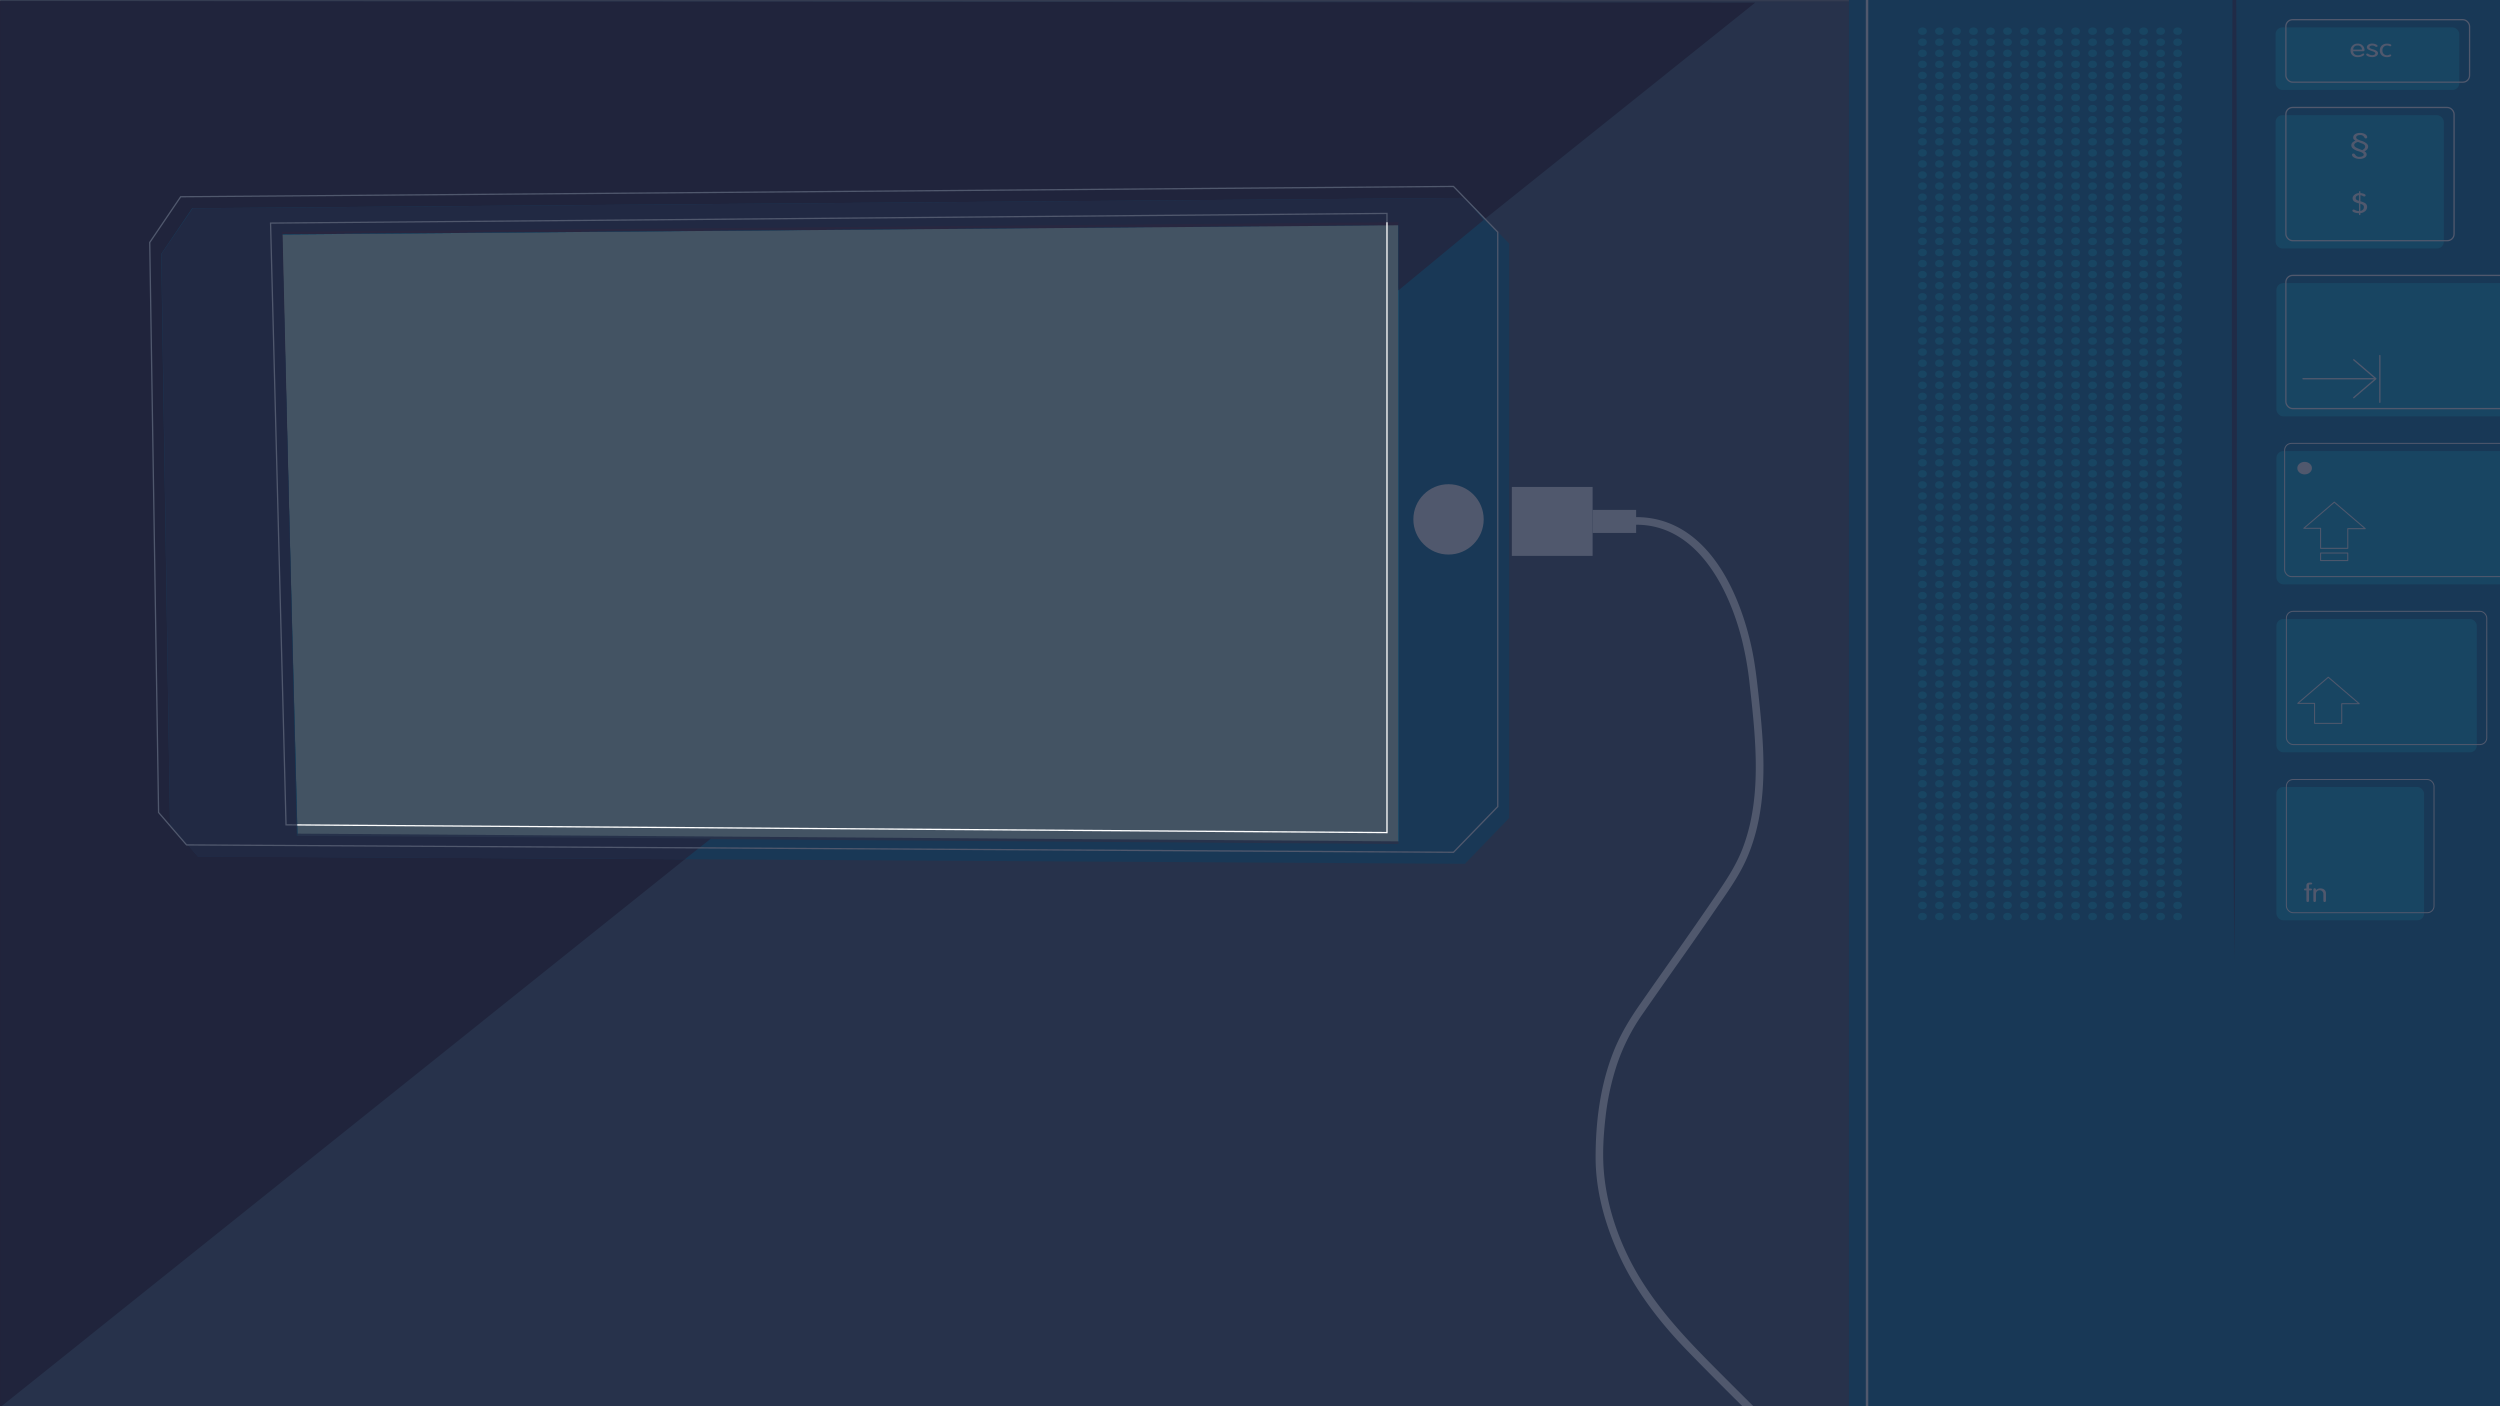 <svg id="Layer_1" data-name="Layer 1" xmlns="http://www.w3.org/2000/svg" width="1920" height="1080" viewBox="0 0 1920 1080"><rect x="0" y="0" width="1920" height="1080" fill="#808080" stroke="none"/><defs><style>.cls-1{fill:#435363;}.cls-2{fill:#24111f;}.cls-3{fill:#046e95;}.cls-4{fill:#fff;}.cls-5{fill:#006e94;}.cls-11,.cls-13,.cls-6,.cls-8,.cls-9{fill:none;}.cls-6{stroke:#006e94;}.cls-11,.cls-13,.cls-6{stroke-miterlimit:10;}.cls-7{fill:#00aace;}.cls-11,.cls-13,.cls-8,.cls-9{stroke:#fff;}.cls-8,.cls-9{stroke-linecap:round;stroke-linejoin:round;}.cls-9{stroke-width:0.78px;}.cls-10{fill:#253351;}.cls-11{stroke-width:1.89px;}.cls-12{fill:#282740;}.cls-14{fill:#1f2944;opacity:0.78;}</style></defs><title>instruktions_skaerm</title><rect class="cls-1" y="1" width="1920" height="1079"/><polygon class="cls-2" points="1348 2 0.07 1080.8 0.07 0.8 1348 2"/><polygon class="cls-1" points="228.46 642.21 1073.99 648.16 1073.99 172.64 216.57 180.07 228.46 642.21"/><path class="cls-3" d="M1125.06,152,147.55,159.9,123.79,195l6.79,437.85,21.49,24.89,973,5.65L1159,628.29V187.05ZM1074,648.22l-845.53-6L216.57,180.13,1074,172.7Z"/><circle class="cls-4" cx="1112.47" cy="398.88" r="27.01"/><path class="cls-4" d="M185,463.35a5.49,5.49,0,0,1-5.49-5.5V389.2a5.49,5.49,0,0,1,11,0v68.65A5.49,5.49,0,0,1,185,463.35Z"/><circle class="cls-4" cx="184.67" cy="363.16" r="5.67"/><rect class="cls-5" x="1420" y="-9.05" width="500" height="1090.05"/><rect class="cls-6" x="1715.98" y="-9.05" width="210.95" height="745.05"/><rect class="cls-7" x="1747.66" y="21.06" width="141.07" height="48" rx="5.14"/><rect class="cls-8" x="1755.55" y="15.11" width="141.07" height="48" rx="5.14"/><rect class="cls-7" x="1747.66" y="88.49" width="129.18" height="102.31" rx="5.14"/><rect class="cls-8" x="1755.55" y="82.54" width="129.18" height="102.31" rx="5.14"/><rect class="cls-7" x="1748.3" y="217.45" width="184.11" height="102.31" rx="5.22"/><rect class="cls-8" x="1755.55" y="211.5" width="184.11" height="102.31" rx="5.22"/><rect class="cls-7" x="1748.3" y="346.46" width="184.11" height="102.31" rx="5.22"/><rect class="cls-9" x="1754.58" y="340.52" width="184.11" height="102.31" rx="5.22"/><rect class="cls-7" x="1748.3" y="475.45" width="153.88" height="102.31" rx="5.14"/><rect class="cls-9" x="1755.95" y="469.5" width="153.88" height="102.31" rx="5.14"/><rect class="cls-7" x="1748.3" y="604.44" width="113.38" height="102.31" rx="5.14"/><rect class="cls-9" x="1755.95" y="598.65" width="113.38" height="102.31" rx="5.14"/><ellipse class="cls-7" cx="1476.45" cy="23.92" rx="3.33" ry="2.86"/><ellipse class="cls-7" cx="1489.51" cy="23.92" rx="3.33" ry="2.86"/><ellipse class="cls-7" cx="1502.58" cy="23.92" rx="3.33" ry="2.86"/><ellipse class="cls-7" cx="1515.64" cy="23.92" rx="3.33" ry="2.86"/><ellipse class="cls-7" cx="1528.71" cy="23.92" rx="3.33" ry="2.86"/><ellipse class="cls-7" cx="1541.77" cy="23.92" rx="3.33" ry="2.86"/><ellipse class="cls-7" cx="1554.84" cy="23.92" rx="3.33" ry="2.86"/><ellipse class="cls-7" cx="1567.9" cy="23.92" rx="3.33" ry="2.86"/><ellipse class="cls-7" cx="1580.97" cy="23.92" rx="3.33" ry="2.86"/><ellipse class="cls-7" cx="1594.03" cy="23.92" rx="3.33" ry="2.86"/><ellipse class="cls-7" cx="1607.1" cy="23.92" rx="3.33" ry="2.86"/><ellipse class="cls-7" cx="1620.16" cy="23.92" rx="3.33" ry="2.86"/><ellipse class="cls-7" cx="1633.23" cy="23.92" rx="3.33" ry="2.86"/><ellipse class="cls-7" cx="1646.29" cy="23.92" rx="3.33" ry="2.86"/><ellipse class="cls-7" cx="1659.36" cy="23.92" rx="3.33" ry="2.86"/><ellipse class="cls-7" cx="1672.43" cy="23.92" rx="3.33" ry="2.86"/><ellipse class="cls-7" cx="1476.45" cy="32.42" rx="3.33" ry="2.86"/><ellipse class="cls-7" cx="1489.51" cy="32.42" rx="3.33" ry="2.86"/><ellipse class="cls-7" cx="1502.58" cy="32.42" rx="3.33" ry="2.86"/><ellipse class="cls-7" cx="1515.64" cy="32.42" rx="3.33" ry="2.86"/><ellipse class="cls-7" cx="1528.71" cy="32.42" rx="3.33" ry="2.86"/><ellipse class="cls-7" cx="1541.77" cy="32.42" rx="3.33" ry="2.86"/><ellipse class="cls-7" cx="1554.84" cy="32.42" rx="3.33" ry="2.86"/><ellipse class="cls-7" cx="1567.9" cy="32.42" rx="3.33" ry="2.86"/><ellipse class="cls-7" cx="1580.97" cy="32.42" rx="3.33" ry="2.86"/><ellipse class="cls-7" cx="1594.03" cy="32.42" rx="3.33" ry="2.86"/><ellipse class="cls-7" cx="1607.1" cy="32.42" rx="3.33" ry="2.86"/><ellipse class="cls-7" cx="1620.16" cy="32.42" rx="3.33" ry="2.86"/><ellipse class="cls-7" cx="1633.23" cy="32.42" rx="3.33" ry="2.86"/><ellipse class="cls-7" cx="1646.29" cy="32.42" rx="3.33" ry="2.86"/><ellipse class="cls-7" cx="1659.36" cy="32.42" rx="3.33" ry="2.86"/><ellipse class="cls-7" cx="1672.43" cy="32.42" rx="3.33" ry="2.86"/><ellipse class="cls-7" cx="1476.45" cy="40.92" rx="3.33" ry="2.86"/><ellipse class="cls-7" cx="1489.51" cy="40.92" rx="3.33" ry="2.86"/><ellipse class="cls-7" cx="1502.58" cy="40.92" rx="3.33" ry="2.86"/><ellipse class="cls-7" cx="1515.64" cy="40.92" rx="3.33" ry="2.86"/><ellipse class="cls-7" cx="1528.71" cy="40.92" rx="3.33" ry="2.86"/><ellipse class="cls-7" cx="1541.77" cy="40.92" rx="3.33" ry="2.86"/><ellipse class="cls-7" cx="1554.84" cy="40.92" rx="3.33" ry="2.86"/><ellipse class="cls-7" cx="1567.9" cy="40.92" rx="3.33" ry="2.86"/><ellipse class="cls-7" cx="1580.97" cy="40.92" rx="3.33" ry="2.86"/><ellipse class="cls-7" cx="1594.03" cy="40.92" rx="3.33" ry="2.86"/><ellipse class="cls-7" cx="1607.1" cy="40.92" rx="3.33" ry="2.86"/><ellipse class="cls-7" cx="1620.16" cy="40.92" rx="3.33" ry="2.86"/><ellipse class="cls-7" cx="1633.23" cy="40.92" rx="3.33" ry="2.86"/><ellipse class="cls-7" cx="1646.29" cy="40.92" rx="3.33" ry="2.86"/><ellipse class="cls-7" cx="1659.36" cy="40.92" rx="3.33" ry="2.86"/><ellipse class="cls-7" cx="1672.43" cy="40.92" rx="3.33" ry="2.86"/><ellipse class="cls-7" cx="1476.45" cy="49.42" rx="3.33" ry="2.86"/><ellipse class="cls-7" cx="1489.51" cy="49.42" rx="3.33" ry="2.86"/><ellipse class="cls-7" cx="1502.58" cy="49.42" rx="3.33" ry="2.86"/><ellipse class="cls-7" cx="1515.64" cy="49.42" rx="3.33" ry="2.86"/><ellipse class="cls-7" cx="1528.71" cy="49.42" rx="3.33" ry="2.86"/><ellipse class="cls-7" cx="1541.77" cy="49.42" rx="3.33" ry="2.86"/><ellipse class="cls-7" cx="1554.84" cy="49.42" rx="3.33" ry="2.86"/><ellipse class="cls-7" cx="1567.9" cy="49.42" rx="3.33" ry="2.86"/><ellipse class="cls-7" cx="1580.97" cy="49.42" rx="3.33" ry="2.86"/><ellipse class="cls-7" cx="1594.03" cy="49.42" rx="3.33" ry="2.86"/><ellipse class="cls-7" cx="1607.1" cy="49.42" rx="3.33" ry="2.86"/><ellipse class="cls-7" cx="1620.16" cy="49.42" rx="3.33" ry="2.86"/><ellipse class="cls-7" cx="1633.23" cy="49.42" rx="3.33" ry="2.86"/><ellipse class="cls-7" cx="1646.29" cy="49.42" rx="3.33" ry="2.86"/><ellipse class="cls-7" cx="1659.36" cy="49.42" rx="3.33" ry="2.86"/><ellipse class="cls-7" cx="1672.43" cy="49.42" rx="3.33" ry="2.86"/><ellipse class="cls-7" cx="1476.45" cy="57.92" rx="3.33" ry="2.86"/><ellipse class="cls-7" cx="1489.51" cy="57.92" rx="3.33" ry="2.86"/><ellipse class="cls-7" cx="1502.58" cy="57.92" rx="3.33" ry="2.86"/><ellipse class="cls-7" cx="1515.64" cy="57.92" rx="3.33" ry="2.86"/><ellipse class="cls-7" cx="1528.71" cy="57.92" rx="3.33" ry="2.86"/><ellipse class="cls-7" cx="1541.77" cy="57.92" rx="3.33" ry="2.86"/><ellipse class="cls-7" cx="1554.84" cy="57.92" rx="3.33" ry="2.86"/><ellipse class="cls-7" cx="1567.9" cy="57.92" rx="3.33" ry="2.86"/><ellipse class="cls-7" cx="1580.97" cy="57.92" rx="3.33" ry="2.86"/><ellipse class="cls-7" cx="1594.03" cy="57.92" rx="3.33" ry="2.86"/><ellipse class="cls-7" cx="1607.1" cy="57.92" rx="3.33" ry="2.86"/><ellipse class="cls-7" cx="1620.16" cy="57.92" rx="3.33" ry="2.86"/><ellipse class="cls-7" cx="1633.23" cy="57.92" rx="3.33" ry="2.86"/><ellipse class="cls-7" cx="1646.29" cy="57.92" rx="3.33" ry="2.86"/><ellipse class="cls-7" cx="1659.36" cy="57.92" rx="3.33" ry="2.86"/><ellipse class="cls-7" cx="1672.43" cy="57.92" rx="3.33" ry="2.86"/><ellipse class="cls-7" cx="1476.45" cy="66.42" rx="3.33" ry="2.86"/><ellipse class="cls-7" cx="1489.51" cy="66.42" rx="3.33" ry="2.86"/><ellipse class="cls-7" cx="1502.58" cy="66.42" rx="3.33" ry="2.86"/><ellipse class="cls-7" cx="1515.64" cy="66.42" rx="3.33" ry="2.86"/><ellipse class="cls-7" cx="1528.71" cy="66.42" rx="3.33" ry="2.86"/><ellipse class="cls-7" cx="1541.77" cy="66.42" rx="3.33" ry="2.86"/><ellipse class="cls-7" cx="1554.84" cy="66.42" rx="3.33" ry="2.86"/><ellipse class="cls-7" cx="1567.9" cy="66.42" rx="3.33" ry="2.86"/><ellipse class="cls-7" cx="1580.97" cy="66.42" rx="3.33" ry="2.86"/><ellipse class="cls-7" cx="1594.03" cy="66.42" rx="3.33" ry="2.86"/><ellipse class="cls-7" cx="1607.1" cy="66.42" rx="3.33" ry="2.86"/><ellipse class="cls-7" cx="1620.16" cy="66.42" rx="3.33" ry="2.86"/><ellipse class="cls-7" cx="1633.23" cy="66.42" rx="3.33" ry="2.86"/><ellipse class="cls-7" cx="1646.29" cy="66.42" rx="3.33" ry="2.86"/><ellipse class="cls-7" cx="1659.36" cy="66.42" rx="3.33" ry="2.86"/><ellipse class="cls-7" cx="1672.43" cy="66.42" rx="3.33" ry="2.86"/><ellipse class="cls-7" cx="1476.45" cy="74.92" rx="3.33" ry="2.86"/><ellipse class="cls-7" cx="1489.51" cy="74.92" rx="3.33" ry="2.86"/><ellipse class="cls-7" cx="1502.58" cy="74.92" rx="3.33" ry="2.86"/><ellipse class="cls-7" cx="1515.64" cy="74.92" rx="3.33" ry="2.86"/><ellipse class="cls-7" cx="1528.71" cy="74.92" rx="3.33" ry="2.86"/><ellipse class="cls-7" cx="1541.77" cy="74.92" rx="3.33" ry="2.86"/><ellipse class="cls-7" cx="1554.84" cy="74.92" rx="3.33" ry="2.86"/><ellipse class="cls-7" cx="1567.9" cy="74.92" rx="3.33" ry="2.86"/><ellipse class="cls-7" cx="1580.97" cy="74.92" rx="3.33" ry="2.86"/><ellipse class="cls-7" cx="1594.03" cy="74.92" rx="3.33" ry="2.86"/><ellipse class="cls-7" cx="1607.1" cy="74.92" rx="3.33" ry="2.86"/><ellipse class="cls-7" cx="1620.16" cy="74.92" rx="3.33" ry="2.86"/><ellipse class="cls-7" cx="1633.23" cy="74.92" rx="3.33" ry="2.86"/><ellipse class="cls-7" cx="1646.29" cy="74.92" rx="3.33" ry="2.86"/><ellipse class="cls-7" cx="1659.36" cy="74.92" rx="3.33" ry="2.86"/><ellipse class="cls-7" cx="1672.43" cy="74.92" rx="3.33" ry="2.86"/><ellipse class="cls-7" cx="1476.45" cy="83.41" rx="3.33" ry="2.86"/><ellipse class="cls-7" cx="1489.51" cy="83.41" rx="3.33" ry="2.86"/><ellipse class="cls-7" cx="1502.58" cy="83.41" rx="3.33" ry="2.86"/><ellipse class="cls-7" cx="1515.64" cy="83.41" rx="3.33" ry="2.86"/><ellipse class="cls-7" cx="1528.71" cy="83.41" rx="3.33" ry="2.86"/><ellipse class="cls-7" cx="1541.77" cy="83.41" rx="3.33" ry="2.86"/><ellipse class="cls-7" cx="1554.84" cy="83.41" rx="3.33" ry="2.86"/><ellipse class="cls-7" cx="1567.9" cy="83.41" rx="3.33" ry="2.86"/><ellipse class="cls-7" cx="1580.97" cy="83.41" rx="3.33" ry="2.86"/><ellipse class="cls-7" cx="1594.03" cy="83.41" rx="3.33" ry="2.86"/><ellipse class="cls-7" cx="1607.1" cy="83.41" rx="3.33" ry="2.86"/><ellipse class="cls-7" cx="1620.16" cy="83.41" rx="3.33" ry="2.86"/><ellipse class="cls-7" cx="1633.23" cy="83.41" rx="3.33" ry="2.86"/><ellipse class="cls-7" cx="1646.29" cy="83.41" rx="3.33" ry="2.86"/><ellipse class="cls-7" cx="1659.36" cy="83.41" rx="3.33" ry="2.86"/><ellipse class="cls-7" cx="1672.43" cy="83.41" rx="3.33" ry="2.86"/><ellipse class="cls-7" cx="1476.45" cy="91.91" rx="3.33" ry="2.86"/><ellipse class="cls-7" cx="1489.51" cy="91.91" rx="3.33" ry="2.86"/><ellipse class="cls-7" cx="1502.58" cy="91.91" rx="3.33" ry="2.86"/><ellipse class="cls-7" cx="1515.64" cy="91.91" rx="3.33" ry="2.86"/><ellipse class="cls-7" cx="1528.71" cy="91.91" rx="3.33" ry="2.86"/><ellipse class="cls-7" cx="1541.77" cy="91.91" rx="3.33" ry="2.86"/><ellipse class="cls-7" cx="1554.84" cy="91.91" rx="3.33" ry="2.86"/><ellipse class="cls-7" cx="1567.9" cy="91.91" rx="3.33" ry="2.86"/><ellipse class="cls-7" cx="1580.97" cy="91.91" rx="3.33" ry="2.86"/><ellipse class="cls-7" cx="1594.03" cy="91.91" rx="3.33" ry="2.86"/><ellipse class="cls-7" cx="1607.1" cy="91.91" rx="3.33" ry="2.86"/><ellipse class="cls-7" cx="1620.16" cy="91.91" rx="3.33" ry="2.86"/><ellipse class="cls-7" cx="1633.23" cy="91.91" rx="3.33" ry="2.86"/><ellipse class="cls-7" cx="1646.29" cy="91.91" rx="3.33" ry="2.86"/><ellipse class="cls-7" cx="1659.36" cy="91.91" rx="3.33" ry="2.86"/><ellipse class="cls-7" cx="1672.43" cy="91.91" rx="3.33" ry="2.86"/><ellipse class="cls-7" cx="1476.45" cy="100.41" rx="3.33" ry="2.86"/><ellipse class="cls-7" cx="1489.51" cy="100.41" rx="3.33" ry="2.86"/><ellipse class="cls-7" cx="1502.58" cy="100.41" rx="3.33" ry="2.86"/><ellipse class="cls-7" cx="1515.64" cy="100.41" rx="3.33" ry="2.86"/><ellipse class="cls-7" cx="1528.71" cy="100.41" rx="3.33" ry="2.86"/><ellipse class="cls-7" cx="1541.77" cy="100.41" rx="3.33" ry="2.86"/><ellipse class="cls-7" cx="1554.84" cy="100.41" rx="3.33" ry="2.86"/><ellipse class="cls-7" cx="1567.9" cy="100.41" rx="3.33" ry="2.86"/><ellipse class="cls-7" cx="1580.97" cy="100.41" rx="3.33" ry="2.86"/><ellipse class="cls-7" cx="1594.03" cy="100.41" rx="3.33" ry="2.86"/><ellipse class="cls-7" cx="1607.1" cy="100.41" rx="3.33" ry="2.86"/><ellipse class="cls-7" cx="1620.16" cy="100.41" rx="3.33" ry="2.86"/><ellipse class="cls-7" cx="1633.23" cy="100.41" rx="3.33" ry="2.86"/><ellipse class="cls-7" cx="1646.29" cy="100.41" rx="3.33" ry="2.86"/><ellipse class="cls-7" cx="1659.36" cy="100.41" rx="3.33" ry="2.86"/><ellipse class="cls-7" cx="1672.43" cy="100.41" rx="3.33" ry="2.86"/><ellipse class="cls-7" cx="1476.45" cy="108.91" rx="3.33" ry="2.86"/><ellipse class="cls-7" cx="1489.51" cy="108.91" rx="3.33" ry="2.86"/><ellipse class="cls-7" cx="1502.58" cy="108.91" rx="3.33" ry="2.86"/><ellipse class="cls-7" cx="1515.64" cy="108.91" rx="3.33" ry="2.86"/><ellipse class="cls-7" cx="1528.71" cy="108.91" rx="3.33" ry="2.86"/><ellipse class="cls-7" cx="1541.77" cy="108.91" rx="3.33" ry="2.86"/><ellipse class="cls-7" cx="1554.84" cy="108.91" rx="3.33" ry="2.86"/><ellipse class="cls-7" cx="1567.9" cy="108.91" rx="3.33" ry="2.86"/><ellipse class="cls-7" cx="1580.97" cy="108.91" rx="3.33" ry="2.86"/><ellipse class="cls-7" cx="1594.03" cy="108.91" rx="3.33" ry="2.86"/><ellipse class="cls-7" cx="1607.1" cy="108.91" rx="3.33" ry="2.86"/><ellipse class="cls-7" cx="1620.16" cy="108.91" rx="3.33" ry="2.86"/><ellipse class="cls-7" cx="1633.23" cy="108.91" rx="3.33" ry="2.86"/><ellipse class="cls-7" cx="1646.29" cy="108.91" rx="3.33" ry="2.86"/><ellipse class="cls-7" cx="1659.36" cy="108.91" rx="3.33" ry="2.86"/><ellipse class="cls-7" cx="1672.43" cy="108.91" rx="3.33" ry="2.86"/><ellipse class="cls-7" cx="1476.45" cy="117.41" rx="3.33" ry="2.86"/><ellipse class="cls-7" cx="1489.51" cy="117.41" rx="3.33" ry="2.86"/><ellipse class="cls-7" cx="1502.58" cy="117.41" rx="3.33" ry="2.86"/><ellipse class="cls-7" cx="1515.64" cy="117.41" rx="3.33" ry="2.86"/><ellipse class="cls-7" cx="1528.71" cy="117.41" rx="3.33" ry="2.86"/><ellipse class="cls-7" cx="1541.77" cy="117.41" rx="3.33" ry="2.86"/><ellipse class="cls-7" cx="1554.84" cy="117.41" rx="3.33" ry="2.86"/><ellipse class="cls-7" cx="1567.9" cy="117.41" rx="3.33" ry="2.86"/><ellipse class="cls-7" cx="1580.97" cy="117.41" rx="3.33" ry="2.86"/><ellipse class="cls-7" cx="1594.03" cy="117.41" rx="3.33" ry="2.86"/><ellipse class="cls-7" cx="1607.1" cy="117.41" rx="3.33" ry="2.86"/><ellipse class="cls-7" cx="1620.16" cy="117.41" rx="3.33" ry="2.86"/><ellipse class="cls-7" cx="1633.23" cy="117.41" rx="3.33" ry="2.86"/><ellipse class="cls-7" cx="1646.29" cy="117.41" rx="3.33" ry="2.86"/><ellipse class="cls-7" cx="1659.36" cy="117.41" rx="3.33" ry="2.86"/><ellipse class="cls-7" cx="1672.43" cy="117.41" rx="3.33" ry="2.86"/><ellipse class="cls-7" cx="1476.45" cy="125.91" rx="3.33" ry="2.86"/><ellipse class="cls-7" cx="1489.51" cy="125.91" rx="3.33" ry="2.86"/><ellipse class="cls-7" cx="1502.58" cy="125.91" rx="3.33" ry="2.86"/><ellipse class="cls-7" cx="1515.64" cy="125.91" rx="3.33" ry="2.86"/><ellipse class="cls-7" cx="1528.71" cy="125.91" rx="3.33" ry="2.86"/><ellipse class="cls-7" cx="1541.77" cy="125.91" rx="3.33" ry="2.86"/><ellipse class="cls-7" cx="1554.84" cy="125.91" rx="3.33" ry="2.86"/><ellipse class="cls-7" cx="1567.9" cy="125.91" rx="3.33" ry="2.86"/><ellipse class="cls-7" cx="1580.97" cy="125.91" rx="3.33" ry="2.86"/><ellipse class="cls-7" cx="1594.03" cy="125.91" rx="3.33" ry="2.86"/><ellipse class="cls-7" cx="1607.1" cy="125.91" rx="3.33" ry="2.86"/><ellipse class="cls-7" cx="1620.16" cy="125.91" rx="3.33" ry="2.86"/><ellipse class="cls-7" cx="1633.23" cy="125.91" rx="3.33" ry="2.86"/><ellipse class="cls-7" cx="1646.29" cy="125.91" rx="3.33" ry="2.86"/><ellipse class="cls-7" cx="1659.36" cy="125.91" rx="3.33" ry="2.86"/><ellipse class="cls-7" cx="1672.43" cy="125.91" rx="3.33" ry="2.86"/><ellipse class="cls-7" cx="1476.45" cy="134.41" rx="3.33" ry="2.86"/><ellipse class="cls-7" cx="1489.51" cy="134.41" rx="3.33" ry="2.86"/><ellipse class="cls-7" cx="1502.58" cy="134.41" rx="3.33" ry="2.86"/><ellipse class="cls-7" cx="1515.64" cy="134.41" rx="3.33" ry="2.86"/><ellipse class="cls-7" cx="1528.71" cy="134.41" rx="3.33" ry="2.86"/><ellipse class="cls-7" cx="1541.77" cy="134.41" rx="3.33" ry="2.86"/><ellipse class="cls-7" cx="1554.84" cy="134.41" rx="3.33" ry="2.86"/><ellipse class="cls-7" cx="1567.9" cy="134.41" rx="3.33" ry="2.86"/><ellipse class="cls-7" cx="1580.97" cy="134.41" rx="3.33" ry="2.86"/><ellipse class="cls-7" cx="1594.03" cy="134.41" rx="3.33" ry="2.86"/><ellipse class="cls-7" cx="1607.1" cy="134.41" rx="3.33" ry="2.86"/><ellipse class="cls-7" cx="1620.16" cy="134.41" rx="3.33" ry="2.86"/><ellipse class="cls-7" cx="1633.23" cy="134.41" rx="3.33" ry="2.86"/><ellipse class="cls-7" cx="1646.29" cy="134.41" rx="3.33" ry="2.86"/><ellipse class="cls-7" cx="1659.36" cy="134.41" rx="3.33" ry="2.86"/><ellipse class="cls-7" cx="1672.43" cy="134.41" rx="3.33" ry="2.86"/><ellipse class="cls-7" cx="1476.45" cy="142.91" rx="3.33" ry="2.86"/><ellipse class="cls-7" cx="1489.51" cy="142.91" rx="3.33" ry="2.86"/><ellipse class="cls-7" cx="1502.58" cy="142.91" rx="3.33" ry="2.86"/><ellipse class="cls-7" cx="1515.64" cy="142.91" rx="3.33" ry="2.86"/><ellipse class="cls-7" cx="1528.71" cy="142.91" rx="3.33" ry="2.86"/><ellipse class="cls-7" cx="1541.77" cy="142.91" rx="3.33" ry="2.86"/><ellipse class="cls-7" cx="1554.84" cy="142.91" rx="3.33" ry="2.86"/><ellipse class="cls-7" cx="1567.9" cy="142.91" rx="3.33" ry="2.86"/><ellipse class="cls-7" cx="1580.97" cy="142.91" rx="3.33" ry="2.86"/><ellipse class="cls-7" cx="1594.03" cy="142.91" rx="3.33" ry="2.86"/><ellipse class="cls-7" cx="1607.1" cy="142.91" rx="3.33" ry="2.86"/><ellipse class="cls-7" cx="1620.16" cy="142.91" rx="3.33" ry="2.86"/><ellipse class="cls-7" cx="1633.23" cy="142.91" rx="3.33" ry="2.86"/><ellipse class="cls-7" cx="1646.29" cy="142.91" rx="3.33" ry="2.86"/><ellipse class="cls-7" cx="1659.36" cy="142.91" rx="3.33" ry="2.86"/><ellipse class="cls-7" cx="1672.43" cy="142.91" rx="3.33" ry="2.86"/><ellipse class="cls-7" cx="1476.45" cy="151.41" rx="3.33" ry="2.86"/><ellipse class="cls-7" cx="1489.51" cy="151.41" rx="3.33" ry="2.86"/><ellipse class="cls-7" cx="1502.58" cy="151.41" rx="3.33" ry="2.86"/><ellipse class="cls-7" cx="1515.64" cy="151.41" rx="3.33" ry="2.86"/><ellipse class="cls-7" cx="1528.71" cy="151.41" rx="3.33" ry="2.86"/><ellipse class="cls-7" cx="1541.77" cy="151.41" rx="3.33" ry="2.86"/><ellipse class="cls-7" cx="1554.84" cy="151.41" rx="3.33" ry="2.86"/><ellipse class="cls-7" cx="1567.9" cy="151.41" rx="3.33" ry="2.86"/><ellipse class="cls-7" cx="1580.97" cy="151.41" rx="3.33" ry="2.86"/><ellipse class="cls-7" cx="1594.03" cy="151.41" rx="3.33" ry="2.86"/><ellipse class="cls-7" cx="1607.1" cy="151.41" rx="3.33" ry="2.86"/><ellipse class="cls-7" cx="1620.16" cy="151.41" rx="3.33" ry="2.86"/><ellipse class="cls-7" cx="1633.23" cy="151.41" rx="3.33" ry="2.86"/><ellipse class="cls-7" cx="1646.29" cy="151.41" rx="3.33" ry="2.86"/><ellipse class="cls-7" cx="1659.36" cy="151.41" rx="3.33" ry="2.86"/><ellipse class="cls-7" cx="1672.43" cy="151.41" rx="3.33" ry="2.86"/><ellipse class="cls-7" cx="1476.45" cy="159.91" rx="3.33" ry="2.86"/><ellipse class="cls-7" cx="1489.51" cy="159.91" rx="3.33" ry="2.86"/><ellipse class="cls-7" cx="1502.58" cy="159.91" rx="3.33" ry="2.86"/><ellipse class="cls-7" cx="1515.64" cy="159.91" rx="3.33" ry="2.86"/><ellipse class="cls-7" cx="1528.71" cy="159.91" rx="3.33" ry="2.86"/><ellipse class="cls-7" cx="1541.77" cy="159.91" rx="3.33" ry="2.86"/><ellipse class="cls-7" cx="1554.84" cy="159.91" rx="3.33" ry="2.86"/><ellipse class="cls-7" cx="1567.9" cy="159.91" rx="3.33" ry="2.86"/><ellipse class="cls-7" cx="1580.97" cy="159.91" rx="3.33" ry="2.86"/><ellipse class="cls-7" cx="1594.03" cy="159.91" rx="3.33" ry="2.86"/><ellipse class="cls-7" cx="1607.1" cy="159.91" rx="3.33" ry="2.86"/><ellipse class="cls-7" cx="1620.16" cy="159.91" rx="3.33" ry="2.86"/><ellipse class="cls-7" cx="1633.23" cy="159.91" rx="3.33" ry="2.86"/><ellipse class="cls-7" cx="1646.29" cy="159.91" rx="3.33" ry="2.86"/><ellipse class="cls-7" cx="1659.36" cy="159.91" rx="3.33" ry="2.86"/><ellipse class="cls-7" cx="1672.43" cy="159.91" rx="3.33" ry="2.86"/><ellipse class="cls-7" cx="1476.45" cy="168.41" rx="3.33" ry="2.86"/><ellipse class="cls-7" cx="1489.51" cy="168.41" rx="3.33" ry="2.86"/><ellipse class="cls-7" cx="1502.58" cy="168.41" rx="3.33" ry="2.86"/><ellipse class="cls-7" cx="1515.64" cy="168.41" rx="3.33" ry="2.86"/><ellipse class="cls-7" cx="1528.71" cy="168.41" rx="3.33" ry="2.86"/><ellipse class="cls-7" cx="1541.77" cy="168.41" rx="3.33" ry="2.86"/><ellipse class="cls-7" cx="1554.84" cy="168.41" rx="3.33" ry="2.86"/><ellipse class="cls-7" cx="1567.9" cy="168.41" rx="3.33" ry="2.86"/><ellipse class="cls-7" cx="1580.97" cy="168.41" rx="3.33" ry="2.86"/><ellipse class="cls-7" cx="1594.03" cy="168.41" rx="3.33" ry="2.86"/><ellipse class="cls-7" cx="1607.1" cy="168.41" rx="3.33" ry="2.86"/><ellipse class="cls-7" cx="1620.16" cy="168.41" rx="3.33" ry="2.86"/><ellipse class="cls-7" cx="1633.23" cy="168.41" rx="3.33" ry="2.86"/><ellipse class="cls-7" cx="1646.29" cy="168.41" rx="3.33" ry="2.86"/><ellipse class="cls-7" cx="1659.36" cy="168.41" rx="3.33" ry="2.86"/><ellipse class="cls-7" cx="1672.43" cy="168.41" rx="3.33" ry="2.86"/><ellipse class="cls-7" cx="1476.45" cy="176.91" rx="3.33" ry="2.86"/><ellipse class="cls-7" cx="1489.51" cy="176.91" rx="3.33" ry="2.86"/><ellipse class="cls-7" cx="1502.58" cy="176.91" rx="3.33" ry="2.86"/><ellipse class="cls-7" cx="1515.64" cy="176.91" rx="3.33" ry="2.86"/><ellipse class="cls-7" cx="1528.71" cy="176.91" rx="3.33" ry="2.86"/><ellipse class="cls-7" cx="1541.77" cy="176.91" rx="3.33" ry="2.86"/><ellipse class="cls-7" cx="1554.84" cy="176.91" rx="3.33" ry="2.86"/><ellipse class="cls-7" cx="1567.9" cy="176.91" rx="3.33" ry="2.86"/><ellipse class="cls-7" cx="1580.97" cy="176.91" rx="3.33" ry="2.86"/><ellipse class="cls-7" cx="1594.03" cy="176.91" rx="3.33" ry="2.86"/><ellipse class="cls-7" cx="1607.1" cy="176.91" rx="3.33" ry="2.86"/><ellipse class="cls-7" cx="1620.16" cy="176.91" rx="3.33" ry="2.86"/><ellipse class="cls-7" cx="1633.23" cy="176.91" rx="3.33" ry="2.86"/><ellipse class="cls-7" cx="1646.29" cy="176.91" rx="3.33" ry="2.86"/><ellipse class="cls-7" cx="1659.36" cy="176.91" rx="3.33" ry="2.86"/><ellipse class="cls-7" cx="1672.43" cy="176.91" rx="3.33" ry="2.86"/><ellipse class="cls-7" cx="1476.45" cy="185.41" rx="3.33" ry="2.86"/><ellipse class="cls-7" cx="1489.51" cy="185.41" rx="3.33" ry="2.86"/><ellipse class="cls-7" cx="1502.58" cy="185.41" rx="3.33" ry="2.86"/><ellipse class="cls-7" cx="1515.64" cy="185.41" rx="3.33" ry="2.86"/><ellipse class="cls-7" cx="1528.71" cy="185.41" rx="3.33" ry="2.86"/><ellipse class="cls-7" cx="1541.77" cy="185.41" rx="3.33" ry="2.86"/><ellipse class="cls-7" cx="1554.84" cy="185.41" rx="3.33" ry="2.86"/><ellipse class="cls-7" cx="1567.9" cy="185.41" rx="3.33" ry="2.86"/><ellipse class="cls-7" cx="1580.97" cy="185.41" rx="3.33" ry="2.86"/><ellipse class="cls-7" cx="1594.03" cy="185.41" rx="3.33" ry="2.86"/><ellipse class="cls-7" cx="1607.1" cy="185.41" rx="3.33" ry="2.86"/><ellipse class="cls-7" cx="1620.16" cy="185.41" rx="3.33" ry="2.86"/><ellipse class="cls-7" cx="1633.23" cy="185.41" rx="3.33" ry="2.86"/><ellipse class="cls-7" cx="1646.29" cy="185.41" rx="3.33" ry="2.86"/><ellipse class="cls-7" cx="1659.36" cy="185.41" rx="3.33" ry="2.86"/><ellipse class="cls-7" cx="1672.43" cy="185.41" rx="3.33" ry="2.86"/><ellipse class="cls-7" cx="1476.45" cy="193.91" rx="3.33" ry="2.86"/><ellipse class="cls-7" cx="1489.51" cy="193.91" rx="3.33" ry="2.86"/><ellipse class="cls-7" cx="1502.58" cy="193.91" rx="3.33" ry="2.86"/><ellipse class="cls-7" cx="1515.64" cy="193.91" rx="3.33" ry="2.86"/><ellipse class="cls-7" cx="1528.71" cy="193.91" rx="3.33" ry="2.86"/><ellipse class="cls-7" cx="1541.77" cy="193.91" rx="3.33" ry="2.86"/><ellipse class="cls-7" cx="1554.84" cy="193.91" rx="3.33" ry="2.86"/><ellipse class="cls-7" cx="1567.9" cy="193.91" rx="3.33" ry="2.86"/><ellipse class="cls-7" cx="1580.97" cy="193.91" rx="3.33" ry="2.86"/><ellipse class="cls-7" cx="1594.03" cy="193.91" rx="3.33" ry="2.86"/><ellipse class="cls-7" cx="1607.1" cy="193.91" rx="3.33" ry="2.86"/><ellipse class="cls-7" cx="1620.16" cy="193.91" rx="3.33" ry="2.86"/><ellipse class="cls-7" cx="1633.23" cy="193.91" rx="3.33" ry="2.86"/><ellipse class="cls-7" cx="1646.29" cy="193.91" rx="3.33" ry="2.86"/><ellipse class="cls-7" cx="1659.36" cy="193.91" rx="3.33" ry="2.86"/><ellipse class="cls-7" cx="1672.43" cy="193.91" rx="3.33" ry="2.86"/><ellipse class="cls-7" cx="1476.45" cy="202.41" rx="3.33" ry="2.86"/><ellipse class="cls-7" cx="1489.51" cy="202.41" rx="3.33" ry="2.86"/><ellipse class="cls-7" cx="1502.58" cy="202.41" rx="3.33" ry="2.86"/><ellipse class="cls-7" cx="1515.64" cy="202.41" rx="3.33" ry="2.86"/><ellipse class="cls-7" cx="1528.71" cy="202.41" rx="3.33" ry="2.86"/><ellipse class="cls-7" cx="1541.77" cy="202.41" rx="3.33" ry="2.86"/><ellipse class="cls-7" cx="1554.84" cy="202.41" rx="3.33" ry="2.86"/><ellipse class="cls-7" cx="1567.9" cy="202.41" rx="3.33" ry="2.86"/><ellipse class="cls-7" cx="1580.97" cy="202.41" rx="3.33" ry="2.86"/><ellipse class="cls-7" cx="1594.03" cy="202.41" rx="3.33" ry="2.86"/><ellipse class="cls-7" cx="1607.1" cy="202.41" rx="3.33" ry="2.86"/><ellipse class="cls-7" cx="1620.16" cy="202.41" rx="3.33" ry="2.86"/><ellipse class="cls-7" cx="1633.23" cy="202.41" rx="3.33" ry="2.86"/><ellipse class="cls-7" cx="1646.29" cy="202.41" rx="3.33" ry="2.86"/><ellipse class="cls-7" cx="1659.36" cy="202.41" rx="3.33" ry="2.86"/><ellipse class="cls-7" cx="1672.43" cy="202.41" rx="3.33" ry="2.86"/><ellipse class="cls-7" cx="1476.45" cy="210.91" rx="3.33" ry="2.86"/><ellipse class="cls-7" cx="1489.51" cy="210.91" rx="3.33" ry="2.86"/><ellipse class="cls-7" cx="1502.58" cy="210.91" rx="3.33" ry="2.86"/><ellipse class="cls-7" cx="1515.64" cy="210.91" rx="3.33" ry="2.86"/><ellipse class="cls-7" cx="1528.71" cy="210.91" rx="3.33" ry="2.86"/><ellipse class="cls-7" cx="1541.77" cy="210.91" rx="3.33" ry="2.86"/><ellipse class="cls-7" cx="1554.84" cy="210.91" rx="3.33" ry="2.86"/><ellipse class="cls-7" cx="1567.9" cy="210.91" rx="3.33" ry="2.86"/><ellipse class="cls-7" cx="1580.97" cy="210.91" rx="3.33" ry="2.86"/><ellipse class="cls-7" cx="1594.03" cy="210.91" rx="3.33" ry="2.86"/><ellipse class="cls-7" cx="1607.1" cy="210.91" rx="3.33" ry="2.86"/><ellipse class="cls-7" cx="1620.16" cy="210.91" rx="3.33" ry="2.86"/><ellipse class="cls-7" cx="1633.23" cy="210.91" rx="3.33" ry="2.86"/><ellipse class="cls-7" cx="1646.29" cy="210.91" rx="3.33" ry="2.86"/><ellipse class="cls-7" cx="1659.36" cy="210.91" rx="3.33" ry="2.86"/><ellipse class="cls-7" cx="1672.43" cy="210.91" rx="3.33" ry="2.86"/><ellipse class="cls-7" cx="1476.45" cy="219.41" rx="3.33" ry="2.86"/><ellipse class="cls-7" cx="1489.51" cy="219.41" rx="3.33" ry="2.86"/><ellipse class="cls-7" cx="1502.58" cy="219.41" rx="3.33" ry="2.86"/><ellipse class="cls-7" cx="1515.64" cy="219.41" rx="3.33" ry="2.86"/><ellipse class="cls-7" cx="1528.71" cy="219.41" rx="3.33" ry="2.86"/><ellipse class="cls-7" cx="1541.77" cy="219.41" rx="3.33" ry="2.86"/><ellipse class="cls-7" cx="1554.84" cy="219.41" rx="3.33" ry="2.86"/><ellipse class="cls-7" cx="1567.9" cy="219.41" rx="3.33" ry="2.86"/><ellipse class="cls-7" cx="1580.97" cy="219.41" rx="3.33" ry="2.86"/><ellipse class="cls-7" cx="1594.03" cy="219.41" rx="3.33" ry="2.86"/><ellipse class="cls-7" cx="1607.1" cy="219.41" rx="3.33" ry="2.86"/><ellipse class="cls-7" cx="1620.16" cy="219.41" rx="3.33" ry="2.86"/><ellipse class="cls-7" cx="1633.23" cy="219.41" rx="3.33" ry="2.86"/><ellipse class="cls-7" cx="1646.29" cy="219.41" rx="3.33" ry="2.86"/><ellipse class="cls-7" cx="1659.36" cy="219.41" rx="3.33" ry="2.86"/><ellipse class="cls-7" cx="1672.43" cy="219.41" rx="3.33" ry="2.86"/><ellipse class="cls-7" cx="1476.45" cy="227.91" rx="3.33" ry="2.86"/><ellipse class="cls-7" cx="1489.51" cy="227.91" rx="3.33" ry="2.86"/><ellipse class="cls-7" cx="1502.58" cy="227.91" rx="3.33" ry="2.86"/><ellipse class="cls-7" cx="1515.64" cy="227.91" rx="3.33" ry="2.86"/><ellipse class="cls-7" cx="1528.71" cy="227.91" rx="3.33" ry="2.86"/><ellipse class="cls-7" cx="1541.77" cy="227.91" rx="3.33" ry="2.86"/><ellipse class="cls-7" cx="1554.84" cy="227.91" rx="3.33" ry="2.86"/><ellipse class="cls-7" cx="1567.9" cy="227.91" rx="3.33" ry="2.86"/><ellipse class="cls-7" cx="1580.97" cy="227.91" rx="3.33" ry="2.86"/><ellipse class="cls-7" cx="1594.03" cy="227.91" rx="3.33" ry="2.86"/><ellipse class="cls-7" cx="1607.1" cy="227.91" rx="3.33" ry="2.86"/><ellipse class="cls-7" cx="1620.16" cy="227.91" rx="3.33" ry="2.86"/><ellipse class="cls-7" cx="1633.23" cy="227.91" rx="3.33" ry="2.86"/><ellipse class="cls-7" cx="1646.29" cy="227.91" rx="3.33" ry="2.86"/><ellipse class="cls-7" cx="1659.36" cy="227.91" rx="3.33" ry="2.86"/><ellipse class="cls-7" cx="1672.43" cy="227.91" rx="3.33" ry="2.86"/><ellipse class="cls-7" cx="1476.45" cy="236.41" rx="3.33" ry="2.86"/><ellipse class="cls-7" cx="1489.51" cy="236.41" rx="3.33" ry="2.86"/><ellipse class="cls-7" cx="1502.58" cy="236.41" rx="3.33" ry="2.86"/><ellipse class="cls-7" cx="1515.64" cy="236.41" rx="3.33" ry="2.86"/><ellipse class="cls-7" cx="1528.71" cy="236.41" rx="3.33" ry="2.86"/><ellipse class="cls-7" cx="1541.77" cy="236.41" rx="3.33" ry="2.86"/><ellipse class="cls-7" cx="1554.84" cy="236.41" rx="3.33" ry="2.86"/><ellipse class="cls-7" cx="1567.9" cy="236.41" rx="3.33" ry="2.86"/><ellipse class="cls-7" cx="1580.97" cy="236.41" rx="3.33" ry="2.86"/><ellipse class="cls-7" cx="1594.03" cy="236.41" rx="3.33" ry="2.86"/><ellipse class="cls-7" cx="1607.1" cy="236.41" rx="3.33" ry="2.86"/><ellipse class="cls-7" cx="1620.16" cy="236.41" rx="3.33" ry="2.86"/><ellipse class="cls-7" cx="1633.23" cy="236.41" rx="3.33" ry="2.86"/><ellipse class="cls-7" cx="1646.29" cy="236.41" rx="3.33" ry="2.86"/><ellipse class="cls-7" cx="1659.36" cy="236.41" rx="3.33" ry="2.86"/><ellipse class="cls-7" cx="1672.43" cy="236.41" rx="3.33" ry="2.86"/><ellipse class="cls-7" cx="1476.45" cy="244.91" rx="3.33" ry="2.86"/><ellipse class="cls-7" cx="1489.51" cy="244.91" rx="3.33" ry="2.86"/><ellipse class="cls-7" cx="1502.58" cy="244.91" rx="3.33" ry="2.86"/><ellipse class="cls-7" cx="1515.64" cy="244.91" rx="3.33" ry="2.86"/><ellipse class="cls-7" cx="1528.71" cy="244.91" rx="3.33" ry="2.86"/><ellipse class="cls-7" cx="1541.77" cy="244.91" rx="3.33" ry="2.86"/><ellipse class="cls-7" cx="1554.84" cy="244.91" rx="3.33" ry="2.86"/><ellipse class="cls-7" cx="1567.9" cy="244.91" rx="3.33" ry="2.86"/><ellipse class="cls-7" cx="1580.97" cy="244.91" rx="3.33" ry="2.86"/><ellipse class="cls-7" cx="1594.03" cy="244.91" rx="3.33" ry="2.86"/><ellipse class="cls-7" cx="1607.1" cy="244.91" rx="3.33" ry="2.86"/><ellipse class="cls-7" cx="1620.16" cy="244.91" rx="3.33" ry="2.86"/><ellipse class="cls-7" cx="1633.23" cy="244.91" rx="3.33" ry="2.86"/><ellipse class="cls-7" cx="1646.29" cy="244.91" rx="3.33" ry="2.86"/><ellipse class="cls-7" cx="1659.36" cy="244.91" rx="3.33" ry="2.86"/><ellipse class="cls-7" cx="1672.43" cy="244.91" rx="3.33" ry="2.86"/><ellipse class="cls-7" cx="1476.45" cy="253.41" rx="3.33" ry="2.86"/><ellipse class="cls-7" cx="1489.51" cy="253.41" rx="3.33" ry="2.86"/><ellipse class="cls-7" cx="1502.58" cy="253.41" rx="3.33" ry="2.86"/><ellipse class="cls-7" cx="1515.64" cy="253.41" rx="3.33" ry="2.86"/><ellipse class="cls-7" cx="1528.71" cy="253.41" rx="3.33" ry="2.86"/><ellipse class="cls-7" cx="1541.77" cy="253.41" rx="3.33" ry="2.86"/><ellipse class="cls-7" cx="1554.84" cy="253.41" rx="3.33" ry="2.86"/><ellipse class="cls-7" cx="1567.9" cy="253.41" rx="3.33" ry="2.86"/><ellipse class="cls-7" cx="1580.97" cy="253.41" rx="3.33" ry="2.86"/><ellipse class="cls-7" cx="1594.03" cy="253.41" rx="3.33" ry="2.86"/><ellipse class="cls-7" cx="1607.1" cy="253.41" rx="3.33" ry="2.86"/><ellipse class="cls-7" cx="1620.16" cy="253.41" rx="3.33" ry="2.86"/><ellipse class="cls-7" cx="1633.23" cy="253.41" rx="3.33" ry="2.86"/><ellipse class="cls-7" cx="1646.29" cy="253.41" rx="3.33" ry="2.86"/><ellipse class="cls-7" cx="1659.36" cy="253.41" rx="3.33" ry="2.86"/><ellipse class="cls-7" cx="1672.43" cy="253.41" rx="3.33" ry="2.86"/><ellipse class="cls-7" cx="1476.45" cy="261.91" rx="3.33" ry="2.86"/><ellipse class="cls-7" cx="1489.51" cy="261.91" rx="3.33" ry="2.86"/><ellipse class="cls-7" cx="1502.58" cy="261.91" rx="3.33" ry="2.86"/><ellipse class="cls-7" cx="1515.64" cy="261.91" rx="3.33" ry="2.86"/><ellipse class="cls-7" cx="1528.71" cy="261.91" rx="3.33" ry="2.86"/><ellipse class="cls-7" cx="1541.77" cy="261.91" rx="3.33" ry="2.86"/><ellipse class="cls-7" cx="1554.84" cy="261.91" rx="3.33" ry="2.86"/><ellipse class="cls-7" cx="1567.9" cy="261.91" rx="3.33" ry="2.86"/><ellipse class="cls-7" cx="1580.97" cy="261.91" rx="3.33" ry="2.86"/><ellipse class="cls-7" cx="1594.03" cy="261.91" rx="3.33" ry="2.86"/><ellipse class="cls-7" cx="1607.1" cy="261.91" rx="3.33" ry="2.86"/><ellipse class="cls-7" cx="1620.16" cy="261.91" rx="3.33" ry="2.86"/><ellipse class="cls-7" cx="1633.23" cy="261.91" rx="3.33" ry="2.86"/><ellipse class="cls-7" cx="1646.29" cy="261.91" rx="3.33" ry="2.86"/><ellipse class="cls-7" cx="1659.36" cy="261.91" rx="3.33" ry="2.86"/><ellipse class="cls-7" cx="1672.43" cy="261.91" rx="3.33" ry="2.86"/><ellipse class="cls-7" cx="1476.45" cy="270.41" rx="3.33" ry="2.86"/><ellipse class="cls-7" cx="1489.51" cy="270.41" rx="3.33" ry="2.86"/><ellipse class="cls-7" cx="1502.58" cy="270.41" rx="3.33" ry="2.86"/><ellipse class="cls-7" cx="1515.64" cy="270.41" rx="3.33" ry="2.86"/><ellipse class="cls-7" cx="1528.71" cy="270.41" rx="3.33" ry="2.86"/><ellipse class="cls-7" cx="1541.77" cy="270.41" rx="3.33" ry="2.86"/><ellipse class="cls-7" cx="1554.84" cy="270.41" rx="3.33" ry="2.86"/><ellipse class="cls-7" cx="1567.9" cy="270.41" rx="3.33" ry="2.86"/><ellipse class="cls-7" cx="1580.97" cy="270.41" rx="3.33" ry="2.86"/><ellipse class="cls-7" cx="1594.03" cy="270.41" rx="3.33" ry="2.86"/><ellipse class="cls-7" cx="1607.1" cy="270.41" rx="3.33" ry="2.86"/><ellipse class="cls-7" cx="1620.16" cy="270.41" rx="3.33" ry="2.86"/><ellipse class="cls-7" cx="1633.23" cy="270.41" rx="3.33" ry="2.86"/><ellipse class="cls-7" cx="1646.29" cy="270.41" rx="3.33" ry="2.86"/><ellipse class="cls-7" cx="1659.36" cy="270.41" rx="3.33" ry="2.86"/><ellipse class="cls-7" cx="1672.43" cy="270.41" rx="3.33" ry="2.86"/><ellipse class="cls-7" cx="1476.45" cy="278.91" rx="3.33" ry="2.86"/><ellipse class="cls-7" cx="1489.51" cy="278.91" rx="3.33" ry="2.86"/><ellipse class="cls-7" cx="1502.58" cy="278.91" rx="3.33" ry="2.86"/><ellipse class="cls-7" cx="1515.64" cy="278.91" rx="3.33" ry="2.86"/><ellipse class="cls-7" cx="1528.71" cy="278.91" rx="3.33" ry="2.86"/><ellipse class="cls-7" cx="1541.77" cy="278.91" rx="3.33" ry="2.86"/><ellipse class="cls-7" cx="1554.84" cy="278.91" rx="3.33" ry="2.86"/><ellipse class="cls-7" cx="1567.9" cy="278.91" rx="3.33" ry="2.86"/><ellipse class="cls-7" cx="1580.97" cy="278.91" rx="3.33" ry="2.86"/><ellipse class="cls-7" cx="1594.03" cy="278.91" rx="3.33" ry="2.86"/><ellipse class="cls-7" cx="1607.1" cy="278.91" rx="3.33" ry="2.86"/><ellipse class="cls-7" cx="1620.16" cy="278.91" rx="3.33" ry="2.86"/><ellipse class="cls-7" cx="1633.23" cy="278.91" rx="3.33" ry="2.86"/><ellipse class="cls-7" cx="1646.29" cy="278.91" rx="3.33" ry="2.86"/><ellipse class="cls-7" cx="1659.36" cy="278.91" rx="3.33" ry="2.86"/><ellipse class="cls-7" cx="1672.43" cy="278.91" rx="3.33" ry="2.86"/><ellipse class="cls-7" cx="1476.45" cy="287.41" rx="3.33" ry="2.86"/><ellipse class="cls-7" cx="1489.51" cy="287.41" rx="3.33" ry="2.86"/><ellipse class="cls-7" cx="1502.58" cy="287.41" rx="3.33" ry="2.86"/><ellipse class="cls-7" cx="1515.64" cy="287.41" rx="3.33" ry="2.86"/><ellipse class="cls-7" cx="1528.71" cy="287.41" rx="3.33" ry="2.86"/><ellipse class="cls-7" cx="1541.77" cy="287.41" rx="3.33" ry="2.86"/><ellipse class="cls-7" cx="1554.84" cy="287.41" rx="3.33" ry="2.86"/><ellipse class="cls-7" cx="1567.9" cy="287.41" rx="3.33" ry="2.86"/><ellipse class="cls-7" cx="1580.97" cy="287.41" rx="3.33" ry="2.86"/><ellipse class="cls-7" cx="1594.03" cy="287.41" rx="3.33" ry="2.86"/><ellipse class="cls-7" cx="1607.1" cy="287.41" rx="3.33" ry="2.86"/><ellipse class="cls-7" cx="1620.16" cy="287.41" rx="3.33" ry="2.86"/><ellipse class="cls-7" cx="1633.23" cy="287.41" rx="3.33" ry="2.86"/><ellipse class="cls-7" cx="1646.29" cy="287.41" rx="3.33" ry="2.86"/><ellipse class="cls-7" cx="1659.36" cy="287.41" rx="3.33" ry="2.86"/><ellipse class="cls-7" cx="1672.43" cy="287.41" rx="3.33" ry="2.86"/><ellipse class="cls-7" cx="1476.45" cy="295.91" rx="3.33" ry="2.86"/><ellipse class="cls-7" cx="1489.51" cy="295.91" rx="3.33" ry="2.86"/><ellipse class="cls-7" cx="1502.58" cy="295.91" rx="3.33" ry="2.86"/><ellipse class="cls-7" cx="1515.64" cy="295.91" rx="3.33" ry="2.86"/><ellipse class="cls-7" cx="1528.71" cy="295.91" rx="3.33" ry="2.86"/><ellipse class="cls-7" cx="1541.77" cy="295.91" rx="3.33" ry="2.86"/><ellipse class="cls-7" cx="1554.84" cy="295.91" rx="3.33" ry="2.86"/><ellipse class="cls-7" cx="1567.9" cy="295.91" rx="3.33" ry="2.86"/><ellipse class="cls-7" cx="1580.97" cy="295.91" rx="3.33" ry="2.86"/><ellipse class="cls-7" cx="1594.03" cy="295.91" rx="3.33" ry="2.86"/><ellipse class="cls-7" cx="1607.1" cy="295.91" rx="3.33" ry="2.86"/><ellipse class="cls-7" cx="1620.16" cy="295.91" rx="3.33" ry="2.86"/><ellipse class="cls-7" cx="1633.23" cy="295.91" rx="3.33" ry="2.86"/><ellipse class="cls-7" cx="1646.29" cy="295.91" rx="3.33" ry="2.86"/><ellipse class="cls-7" cx="1659.36" cy="295.91" rx="3.33" ry="2.86"/><ellipse class="cls-7" cx="1672.43" cy="295.91" rx="3.33" ry="2.86"/><ellipse class="cls-7" cx="1476.45" cy="304.41" rx="3.33" ry="2.86"/><ellipse class="cls-7" cx="1489.51" cy="304.41" rx="3.33" ry="2.86"/><ellipse class="cls-7" cx="1502.58" cy="304.41" rx="3.33" ry="2.86"/><ellipse class="cls-7" cx="1515.64" cy="304.41" rx="3.33" ry="2.86"/><ellipse class="cls-7" cx="1528.71" cy="304.41" rx="3.33" ry="2.86"/><ellipse class="cls-7" cx="1541.77" cy="304.41" rx="3.33" ry="2.86"/><ellipse class="cls-7" cx="1554.84" cy="304.41" rx="3.33" ry="2.86"/><ellipse class="cls-7" cx="1567.9" cy="304.41" rx="3.33" ry="2.86"/><ellipse class="cls-7" cx="1580.97" cy="304.41" rx="3.33" ry="2.86"/><ellipse class="cls-7" cx="1594.03" cy="304.41" rx="3.33" ry="2.86"/><ellipse class="cls-7" cx="1607.1" cy="304.41" rx="3.33" ry="2.86"/><ellipse class="cls-7" cx="1620.16" cy="304.41" rx="3.33" ry="2.86"/><ellipse class="cls-7" cx="1633.23" cy="304.41" rx="3.33" ry="2.86"/><ellipse class="cls-7" cx="1646.29" cy="304.41" rx="3.33" ry="2.86"/><ellipse class="cls-7" cx="1659.36" cy="304.41" rx="3.33" ry="2.86"/><ellipse class="cls-7" cx="1672.43" cy="304.41" rx="3.33" ry="2.86"/><ellipse class="cls-7" cx="1476.45" cy="312.91" rx="3.33" ry="2.86"/><ellipse class="cls-7" cx="1489.51" cy="312.91" rx="3.33" ry="2.86"/><ellipse class="cls-7" cx="1502.58" cy="312.91" rx="3.33" ry="2.86"/><ellipse class="cls-7" cx="1515.64" cy="312.91" rx="3.33" ry="2.86"/><ellipse class="cls-7" cx="1528.71" cy="312.91" rx="3.33" ry="2.86"/><ellipse class="cls-7" cx="1541.77" cy="312.91" rx="3.33" ry="2.86"/><ellipse class="cls-7" cx="1554.84" cy="312.91" rx="3.33" ry="2.86"/><ellipse class="cls-7" cx="1567.9" cy="312.91" rx="3.33" ry="2.86"/><ellipse class="cls-7" cx="1580.97" cy="312.91" rx="3.33" ry="2.86"/><ellipse class="cls-7" cx="1594.03" cy="312.91" rx="3.33" ry="2.86"/><ellipse class="cls-7" cx="1607.1" cy="312.91" rx="3.33" ry="2.86"/><ellipse class="cls-7" cx="1620.16" cy="312.91" rx="3.33" ry="2.86"/><ellipse class="cls-7" cx="1633.23" cy="312.91" rx="3.33" ry="2.86"/><ellipse class="cls-7" cx="1646.29" cy="312.91" rx="3.33" ry="2.86"/><ellipse class="cls-7" cx="1659.36" cy="312.91" rx="3.33" ry="2.86"/><ellipse class="cls-7" cx="1672.43" cy="312.91" rx="3.33" ry="2.86"/><ellipse class="cls-7" cx="1476.45" cy="321.41" rx="3.33" ry="2.86"/><ellipse class="cls-7" cx="1489.51" cy="321.41" rx="3.33" ry="2.86"/><ellipse class="cls-7" cx="1502.58" cy="321.41" rx="3.33" ry="2.86"/><ellipse class="cls-7" cx="1515.64" cy="321.41" rx="3.33" ry="2.86"/><ellipse class="cls-7" cx="1528.71" cy="321.41" rx="3.33" ry="2.86"/><ellipse class="cls-7" cx="1541.77" cy="321.41" rx="3.33" ry="2.86"/><ellipse class="cls-7" cx="1554.84" cy="321.41" rx="3.33" ry="2.86"/><ellipse class="cls-7" cx="1567.9" cy="321.41" rx="3.33" ry="2.86"/><ellipse class="cls-7" cx="1580.97" cy="321.41" rx="3.33" ry="2.86"/><ellipse class="cls-7" cx="1594.03" cy="321.41" rx="3.33" ry="2.86"/><ellipse class="cls-7" cx="1607.1" cy="321.41" rx="3.33" ry="2.86"/><ellipse class="cls-7" cx="1620.16" cy="321.41" rx="3.33" ry="2.86"/><ellipse class="cls-7" cx="1633.23" cy="321.41" rx="3.33" ry="2.86"/><ellipse class="cls-7" cx="1646.29" cy="321.41" rx="3.33" ry="2.86"/><ellipse class="cls-7" cx="1659.36" cy="321.41" rx="3.33" ry="2.86"/><ellipse class="cls-7" cx="1672.43" cy="321.41" rx="3.33" ry="2.86"/><ellipse class="cls-7" cx="1476.45" cy="329.91" rx="3.33" ry="2.86"/><ellipse class="cls-7" cx="1489.51" cy="329.91" rx="3.33" ry="2.86"/><ellipse class="cls-7" cx="1502.58" cy="329.91" rx="3.33" ry="2.86"/><ellipse class="cls-7" cx="1515.64" cy="329.91" rx="3.33" ry="2.86"/><ellipse class="cls-7" cx="1528.71" cy="329.91" rx="3.33" ry="2.86"/><ellipse class="cls-7" cx="1541.77" cy="329.91" rx="3.33" ry="2.86"/><ellipse class="cls-7" cx="1554.84" cy="329.91" rx="3.33" ry="2.86"/><ellipse class="cls-7" cx="1567.9" cy="329.91" rx="3.33" ry="2.86"/><ellipse class="cls-7" cx="1580.97" cy="329.91" rx="3.33" ry="2.86"/><ellipse class="cls-7" cx="1594.03" cy="329.91" rx="3.33" ry="2.86"/><ellipse class="cls-7" cx="1607.1" cy="329.91" rx="3.33" ry="2.86"/><ellipse class="cls-7" cx="1620.16" cy="329.91" rx="3.33" ry="2.86"/><ellipse class="cls-7" cx="1633.23" cy="329.91" rx="3.33" ry="2.86"/><ellipse class="cls-7" cx="1646.29" cy="329.91" rx="3.33" ry="2.86"/><ellipse class="cls-7" cx="1659.36" cy="329.91" rx="3.33" ry="2.86"/><ellipse class="cls-7" cx="1672.43" cy="329.91" rx="3.33" ry="2.86"/><ellipse class="cls-7" cx="1476.45" cy="338.4" rx="3.33" ry="2.86"/><ellipse class="cls-7" cx="1489.51" cy="338.4" rx="3.33" ry="2.86"/><ellipse class="cls-7" cx="1502.58" cy="338.4" rx="3.33" ry="2.86"/><ellipse class="cls-7" cx="1515.64" cy="338.4" rx="3.33" ry="2.86"/><ellipse class="cls-7" cx="1528.71" cy="338.4" rx="3.33" ry="2.86"/><ellipse class="cls-7" cx="1541.77" cy="338.4" rx="3.33" ry="2.86"/><ellipse class="cls-7" cx="1554.84" cy="338.4" rx="3.33" ry="2.86"/><ellipse class="cls-7" cx="1567.9" cy="338.4" rx="3.33" ry="2.86"/><ellipse class="cls-7" cx="1580.97" cy="338.4" rx="3.33" ry="2.86"/><ellipse class="cls-7" cx="1594.03" cy="338.4" rx="3.33" ry="2.86"/><ellipse class="cls-7" cx="1607.1" cy="338.4" rx="3.33" ry="2.86"/><ellipse class="cls-7" cx="1620.16" cy="338.4" rx="3.33" ry="2.86"/><ellipse class="cls-7" cx="1633.23" cy="338.4" rx="3.33" ry="2.86"/><ellipse class="cls-7" cx="1646.29" cy="338.4" rx="3.33" ry="2.86"/><ellipse class="cls-7" cx="1659.36" cy="338.4" rx="3.33" ry="2.86"/><ellipse class="cls-7" cx="1672.43" cy="338.4" rx="3.33" ry="2.86"/><ellipse class="cls-7" cx="1476.45" cy="346.9" rx="3.33" ry="2.86"/><ellipse class="cls-7" cx="1489.51" cy="346.9" rx="3.33" ry="2.86"/><ellipse class="cls-7" cx="1502.58" cy="346.9" rx="3.33" ry="2.86"/><ellipse class="cls-7" cx="1515.64" cy="346.9" rx="3.33" ry="2.86"/><ellipse class="cls-7" cx="1528.71" cy="346.9" rx="3.33" ry="2.86"/><ellipse class="cls-7" cx="1541.77" cy="346.9" rx="3.33" ry="2.86"/><ellipse class="cls-7" cx="1554.84" cy="346.9" rx="3.33" ry="2.86"/><ellipse class="cls-7" cx="1567.9" cy="346.9" rx="3.33" ry="2.86"/><ellipse class="cls-7" cx="1580.97" cy="346.9" rx="3.33" ry="2.86"/><ellipse class="cls-7" cx="1594.03" cy="346.9" rx="3.33" ry="2.86"/><ellipse class="cls-7" cx="1607.1" cy="346.9" rx="3.33" ry="2.86"/><ellipse class="cls-7" cx="1620.16" cy="346.9" rx="3.33" ry="2.86"/><ellipse class="cls-7" cx="1633.23" cy="346.9" rx="3.33" ry="2.86"/><ellipse class="cls-7" cx="1646.29" cy="346.9" rx="3.33" ry="2.86"/><ellipse class="cls-7" cx="1659.36" cy="346.9" rx="3.33" ry="2.86"/><ellipse class="cls-7" cx="1672.43" cy="346.9" rx="3.33" ry="2.86"/><ellipse class="cls-7" cx="1476.45" cy="355.4" rx="3.33" ry="2.86"/><ellipse class="cls-7" cx="1489.51" cy="355.4" rx="3.33" ry="2.86"/><ellipse class="cls-7" cx="1502.58" cy="355.4" rx="3.33" ry="2.86"/><ellipse class="cls-7" cx="1515.64" cy="355.4" rx="3.33" ry="2.86"/><ellipse class="cls-7" cx="1528.71" cy="355.4" rx="3.33" ry="2.86"/><ellipse class="cls-7" cx="1541.77" cy="355.4" rx="3.33" ry="2.86"/><ellipse class="cls-7" cx="1554.84" cy="355.4" rx="3.33" ry="2.86"/><ellipse class="cls-7" cx="1567.9" cy="355.4" rx="3.33" ry="2.86"/><ellipse class="cls-7" cx="1580.97" cy="355.4" rx="3.33" ry="2.86"/><ellipse class="cls-7" cx="1594.03" cy="355.4" rx="3.33" ry="2.86"/><ellipse class="cls-7" cx="1607.1" cy="355.4" rx="3.33" ry="2.86"/><ellipse class="cls-7" cx="1620.16" cy="355.4" rx="3.33" ry="2.86"/><ellipse class="cls-7" cx="1633.23" cy="355.4" rx="3.33" ry="2.86"/><ellipse class="cls-7" cx="1646.29" cy="355.4" rx="3.33" ry="2.86"/><ellipse class="cls-7" cx="1659.36" cy="355.4" rx="3.33" ry="2.86"/><ellipse class="cls-7" cx="1672.43" cy="355.4" rx="3.33" ry="2.86"/><ellipse class="cls-7" cx="1476.45" cy="363.9" rx="3.33" ry="2.86"/><ellipse class="cls-7" cx="1489.51" cy="363.9" rx="3.33" ry="2.86"/><ellipse class="cls-7" cx="1502.58" cy="363.9" rx="3.33" ry="2.86"/><ellipse class="cls-7" cx="1515.64" cy="363.9" rx="3.33" ry="2.86"/><ellipse class="cls-7" cx="1528.71" cy="363.9" rx="3.33" ry="2.86"/><ellipse class="cls-7" cx="1541.77" cy="363.9" rx="3.33" ry="2.86"/><ellipse class="cls-7" cx="1554.84" cy="363.9" rx="3.33" ry="2.86"/><ellipse class="cls-7" cx="1567.9" cy="363.9" rx="3.33" ry="2.86"/><ellipse class="cls-7" cx="1580.97" cy="363.9" rx="3.33" ry="2.86"/><ellipse class="cls-7" cx="1594.03" cy="363.9" rx="3.33" ry="2.86"/><ellipse class="cls-7" cx="1607.1" cy="363.9" rx="3.33" ry="2.86"/><ellipse class="cls-7" cx="1620.16" cy="363.9" rx="3.33" ry="2.86"/><ellipse class="cls-7" cx="1633.23" cy="363.9" rx="3.33" ry="2.86"/><ellipse class="cls-7" cx="1646.29" cy="363.9" rx="3.33" ry="2.86"/><ellipse class="cls-7" cx="1659.36" cy="363.9" rx="3.33" ry="2.86"/><ellipse class="cls-7" cx="1672.43" cy="363.9" rx="3.33" ry="2.86"/><ellipse class="cls-7" cx="1476.45" cy="372.4" rx="3.33" ry="2.86"/><ellipse class="cls-7" cx="1489.51" cy="372.4" rx="3.33" ry="2.86"/><ellipse class="cls-7" cx="1502.58" cy="372.4" rx="3.33" ry="2.86"/><ellipse class="cls-7" cx="1515.64" cy="372.4" rx="3.33" ry="2.86"/><ellipse class="cls-7" cx="1528.71" cy="372.4" rx="3.33" ry="2.86"/><ellipse class="cls-7" cx="1541.77" cy="372.4" rx="3.33" ry="2.86"/><ellipse class="cls-7" cx="1554.84" cy="372.4" rx="3.33" ry="2.86"/><ellipse class="cls-7" cx="1567.9" cy="372.4" rx="3.33" ry="2.86"/><ellipse class="cls-7" cx="1580.97" cy="372.4" rx="3.33" ry="2.86"/><ellipse class="cls-7" cx="1594.03" cy="372.4" rx="3.33" ry="2.86"/><ellipse class="cls-7" cx="1607.1" cy="372.4" rx="3.33" ry="2.86"/><ellipse class="cls-7" cx="1620.16" cy="372.4" rx="3.33" ry="2.86"/><ellipse class="cls-7" cx="1633.23" cy="372.4" rx="3.33" ry="2.86"/><ellipse class="cls-7" cx="1646.29" cy="372.4" rx="3.33" ry="2.86"/><ellipse class="cls-7" cx="1659.36" cy="372.4" rx="3.33" ry="2.86"/><ellipse class="cls-7" cx="1672.43" cy="372.4" rx="3.33" ry="2.86"/><ellipse class="cls-7" cx="1476.45" cy="380.9" rx="3.33" ry="2.86"/><ellipse class="cls-7" cx="1489.51" cy="380.9" rx="3.33" ry="2.86"/><ellipse class="cls-7" cx="1502.58" cy="380.9" rx="3.33" ry="2.86"/><ellipse class="cls-7" cx="1515.64" cy="380.9" rx="3.33" ry="2.86"/><ellipse class="cls-7" cx="1528.71" cy="380.9" rx="3.33" ry="2.86"/><ellipse class="cls-7" cx="1541.77" cy="380.9" rx="3.33" ry="2.86"/><ellipse class="cls-7" cx="1554.84" cy="380.9" rx="3.33" ry="2.86"/><ellipse class="cls-7" cx="1567.9" cy="380.9" rx="3.33" ry="2.86"/><ellipse class="cls-7" cx="1580.97" cy="380.9" rx="3.33" ry="2.86"/><ellipse class="cls-7" cx="1594.03" cy="380.9" rx="3.33" ry="2.86"/><ellipse class="cls-7" cx="1607.1" cy="380.9" rx="3.33" ry="2.86"/><ellipse class="cls-7" cx="1620.16" cy="380.9" rx="3.33" ry="2.86"/><ellipse class="cls-7" cx="1633.23" cy="380.9" rx="3.33" ry="2.86"/><ellipse class="cls-7" cx="1646.29" cy="380.9" rx="3.33" ry="2.86"/><ellipse class="cls-7" cx="1659.36" cy="380.9" rx="3.33" ry="2.86"/><ellipse class="cls-7" cx="1672.43" cy="380.9" rx="3.33" ry="2.86"/><ellipse class="cls-7" cx="1476.45" cy="389.4" rx="3.33" ry="2.86"/><ellipse class="cls-7" cx="1489.51" cy="389.4" rx="3.33" ry="2.86"/><ellipse class="cls-7" cx="1502.58" cy="389.4" rx="3.33" ry="2.86"/><ellipse class="cls-7" cx="1515.64" cy="389.4" rx="3.33" ry="2.86"/><ellipse class="cls-7" cx="1528.71" cy="389.4" rx="3.33" ry="2.86"/><ellipse class="cls-7" cx="1541.77" cy="389.4" rx="3.33" ry="2.86"/><ellipse class="cls-7" cx="1554.84" cy="389.4" rx="3.33" ry="2.86"/><ellipse class="cls-7" cx="1567.9" cy="389.4" rx="3.33" ry="2.86"/><ellipse class="cls-7" cx="1580.97" cy="389.4" rx="3.33" ry="2.86"/><ellipse class="cls-7" cx="1594.03" cy="389.4" rx="3.33" ry="2.86"/><ellipse class="cls-7" cx="1607.1" cy="389.4" rx="3.33" ry="2.86"/><ellipse class="cls-7" cx="1620.16" cy="389.4" rx="3.33" ry="2.86"/><ellipse class="cls-7" cx="1633.23" cy="389.4" rx="3.33" ry="2.86"/><ellipse class="cls-7" cx="1646.29" cy="389.4" rx="3.33" ry="2.86"/><ellipse class="cls-7" cx="1659.36" cy="389.4" rx="3.33" ry="2.86"/><ellipse class="cls-7" cx="1672.43" cy="389.4" rx="3.33" ry="2.86"/><ellipse class="cls-7" cx="1476.45" cy="397.9" rx="3.33" ry="2.86"/><ellipse class="cls-7" cx="1489.51" cy="397.9" rx="3.33" ry="2.86"/><ellipse class="cls-7" cx="1502.58" cy="397.9" rx="3.33" ry="2.86"/><ellipse class="cls-7" cx="1515.64" cy="397.9" rx="3.33" ry="2.86"/><ellipse class="cls-7" cx="1528.71" cy="397.9" rx="3.33" ry="2.86"/><ellipse class="cls-7" cx="1541.77" cy="397.9" rx="3.33" ry="2.86"/><ellipse class="cls-7" cx="1554.84" cy="397.9" rx="3.33" ry="2.86"/><ellipse class="cls-7" cx="1567.9" cy="397.9" rx="3.33" ry="2.86"/><ellipse class="cls-7" cx="1580.97" cy="397.9" rx="3.33" ry="2.86"/><ellipse class="cls-7" cx="1594.03" cy="397.9" rx="3.33" ry="2.86"/><ellipse class="cls-7" cx="1607.1" cy="397.9" rx="3.33" ry="2.86"/><ellipse class="cls-7" cx="1620.16" cy="397.9" rx="3.33" ry="2.86"/><ellipse class="cls-7" cx="1633.23" cy="397.9" rx="3.33" ry="2.86"/><ellipse class="cls-7" cx="1646.29" cy="397.9" rx="3.33" ry="2.86"/><ellipse class="cls-7" cx="1659.36" cy="397.9" rx="3.33" ry="2.86"/><ellipse class="cls-7" cx="1672.43" cy="397.9" rx="3.33" ry="2.86"/><ellipse class="cls-7" cx="1476.45" cy="406.4" rx="3.33" ry="2.86"/><ellipse class="cls-7" cx="1489.51" cy="406.4" rx="3.33" ry="2.86"/><ellipse class="cls-7" cx="1502.58" cy="406.4" rx="3.33" ry="2.86"/><ellipse class="cls-7" cx="1515.64" cy="406.4" rx="3.33" ry="2.86"/><ellipse class="cls-7" cx="1528.71" cy="406.4" rx="3.33" ry="2.86"/><ellipse class="cls-7" cx="1541.77" cy="406.4" rx="3.33" ry="2.86"/><ellipse class="cls-7" cx="1554.84" cy="406.4" rx="3.33" ry="2.86"/><ellipse class="cls-7" cx="1567.9" cy="406.4" rx="3.33" ry="2.86"/><ellipse class="cls-7" cx="1580.97" cy="406.4" rx="3.33" ry="2.86"/><ellipse class="cls-7" cx="1594.03" cy="406.4" rx="3.33" ry="2.86"/><ellipse class="cls-7" cx="1607.1" cy="406.4" rx="3.33" ry="2.86"/><ellipse class="cls-7" cx="1620.16" cy="406.4" rx="3.33" ry="2.86"/><ellipse class="cls-7" cx="1633.23" cy="406.4" rx="3.33" ry="2.86"/><ellipse class="cls-7" cx="1646.29" cy="406.4" rx="3.33" ry="2.86"/><ellipse class="cls-7" cx="1659.36" cy="406.4" rx="3.33" ry="2.86"/><ellipse class="cls-7" cx="1672.43" cy="406.4" rx="3.33" ry="2.86"/><ellipse class="cls-7" cx="1476.45" cy="414.9" rx="3.33" ry="2.86"/><ellipse class="cls-7" cx="1489.51" cy="414.9" rx="3.33" ry="2.86"/><ellipse class="cls-7" cx="1502.58" cy="414.9" rx="3.33" ry="2.86"/><ellipse class="cls-7" cx="1515.64" cy="414.9" rx="3.33" ry="2.86"/><ellipse class="cls-7" cx="1528.71" cy="414.9" rx="3.33" ry="2.86"/><ellipse class="cls-7" cx="1541.77" cy="414.9" rx="3.33" ry="2.86"/><ellipse class="cls-7" cx="1554.84" cy="414.9" rx="3.33" ry="2.86"/><ellipse class="cls-7" cx="1567.9" cy="414.9" rx="3.33" ry="2.86"/><ellipse class="cls-7" cx="1580.97" cy="414.9" rx="3.33" ry="2.86"/><ellipse class="cls-7" cx="1594.03" cy="414.9" rx="3.33" ry="2.86"/><ellipse class="cls-7" cx="1607.1" cy="414.9" rx="3.33" ry="2.86"/><ellipse class="cls-7" cx="1620.16" cy="414.9" rx="3.33" ry="2.86"/><ellipse class="cls-7" cx="1633.23" cy="414.9" rx="3.33" ry="2.86"/><ellipse class="cls-7" cx="1646.29" cy="414.9" rx="3.33" ry="2.86"/><ellipse class="cls-7" cx="1659.36" cy="414.9" rx="3.33" ry="2.86"/><ellipse class="cls-7" cx="1672.43" cy="414.9" rx="3.33" ry="2.86"/><ellipse class="cls-7" cx="1476.45" cy="423.4" rx="3.33" ry="2.86"/><ellipse class="cls-7" cx="1489.51" cy="423.4" rx="3.33" ry="2.86"/><ellipse class="cls-7" cx="1502.58" cy="423.4" rx="3.33" ry="2.86"/><ellipse class="cls-7" cx="1515.64" cy="423.4" rx="3.33" ry="2.86"/><ellipse class="cls-7" cx="1528.71" cy="423.4" rx="3.33" ry="2.86"/><ellipse class="cls-7" cx="1541.77" cy="423.4" rx="3.33" ry="2.86"/><ellipse class="cls-7" cx="1554.84" cy="423.4" rx="3.33" ry="2.86"/><ellipse class="cls-7" cx="1567.9" cy="423.4" rx="3.33" ry="2.86"/><ellipse class="cls-7" cx="1580.97" cy="423.4" rx="3.33" ry="2.86"/><ellipse class="cls-7" cx="1594.03" cy="423.4" rx="3.33" ry="2.86"/><ellipse class="cls-7" cx="1607.1" cy="423.4" rx="3.33" ry="2.86"/><ellipse class="cls-7" cx="1620.16" cy="423.4" rx="3.33" ry="2.86"/><ellipse class="cls-7" cx="1633.23" cy="423.4" rx="3.33" ry="2.86"/><ellipse class="cls-7" cx="1646.29" cy="423.4" rx="3.33" ry="2.86"/><ellipse class="cls-7" cx="1659.36" cy="423.4" rx="3.33" ry="2.86"/><ellipse class="cls-7" cx="1672.43" cy="423.4" rx="3.33" ry="2.86"/><ellipse class="cls-7" cx="1476.45" cy="431.9" rx="3.33" ry="2.86"/><ellipse class="cls-7" cx="1489.51" cy="431.9" rx="3.33" ry="2.86"/><ellipse class="cls-7" cx="1502.58" cy="431.9" rx="3.33" ry="2.86"/><ellipse class="cls-7" cx="1515.64" cy="431.9" rx="3.33" ry="2.86"/><ellipse class="cls-7" cx="1528.71" cy="431.9" rx="3.33" ry="2.86"/><ellipse class="cls-7" cx="1541.77" cy="431.9" rx="3.33" ry="2.86"/><ellipse class="cls-7" cx="1554.84" cy="431.9" rx="3.33" ry="2.86"/><ellipse class="cls-7" cx="1567.9" cy="431.9" rx="3.33" ry="2.86"/><ellipse class="cls-7" cx="1580.97" cy="431.9" rx="3.33" ry="2.86"/><ellipse class="cls-7" cx="1594.03" cy="431.9" rx="3.33" ry="2.86"/><ellipse class="cls-7" cx="1607.1" cy="431.9" rx="3.33" ry="2.86"/><ellipse class="cls-7" cx="1620.16" cy="431.9" rx="3.33" ry="2.86"/><ellipse class="cls-7" cx="1633.23" cy="431.9" rx="3.33" ry="2.86"/><ellipse class="cls-7" cx="1646.29" cy="431.9" rx="3.33" ry="2.86"/><ellipse class="cls-7" cx="1659.36" cy="431.9" rx="3.33" ry="2.86"/><ellipse class="cls-7" cx="1672.43" cy="431.9" rx="3.33" ry="2.86"/><ellipse class="cls-7" cx="1476.45" cy="440.4" rx="3.33" ry="2.86"/><ellipse class="cls-7" cx="1489.51" cy="440.4" rx="3.33" ry="2.86"/><ellipse class="cls-7" cx="1502.58" cy="440.4" rx="3.33" ry="2.86"/><ellipse class="cls-7" cx="1515.64" cy="440.4" rx="3.33" ry="2.86"/><ellipse class="cls-7" cx="1528.71" cy="440.4" rx="3.33" ry="2.86"/><ellipse class="cls-7" cx="1541.77" cy="440.4" rx="3.33" ry="2.86"/><ellipse class="cls-7" cx="1554.84" cy="440.4" rx="3.33" ry="2.86"/><ellipse class="cls-7" cx="1567.9" cy="440.4" rx="3.33" ry="2.86"/><ellipse class="cls-7" cx="1580.97" cy="440.4" rx="3.33" ry="2.86"/><ellipse class="cls-7" cx="1594.03" cy="440.4" rx="3.33" ry="2.86"/><ellipse class="cls-7" cx="1607.1" cy="440.4" rx="3.33" ry="2.86"/><ellipse class="cls-7" cx="1620.16" cy="440.4" rx="3.33" ry="2.86"/><ellipse class="cls-7" cx="1633.23" cy="440.4" rx="3.33" ry="2.86"/><ellipse class="cls-7" cx="1646.29" cy="440.4" rx="3.33" ry="2.86"/><ellipse class="cls-7" cx="1659.36" cy="440.4" rx="3.33" ry="2.86"/><ellipse class="cls-7" cx="1672.43" cy="440.4" rx="3.33" ry="2.86"/><ellipse class="cls-7" cx="1476.45" cy="448.9" rx="3.33" ry="2.86"/><ellipse class="cls-7" cx="1489.51" cy="448.9" rx="3.33" ry="2.86"/><ellipse class="cls-7" cx="1502.58" cy="448.9" rx="3.33" ry="2.86"/><ellipse class="cls-7" cx="1515.64" cy="448.9" rx="3.33" ry="2.86"/><ellipse class="cls-7" cx="1528.71" cy="448.9" rx="3.33" ry="2.86"/><ellipse class="cls-7" cx="1541.77" cy="448.9" rx="3.33" ry="2.86"/><ellipse class="cls-7" cx="1554.84" cy="448.9" rx="3.33" ry="2.86"/><ellipse class="cls-7" cx="1567.9" cy="448.9" rx="3.33" ry="2.86"/><ellipse class="cls-7" cx="1580.97" cy="448.9" rx="3.33" ry="2.86"/><ellipse class="cls-7" cx="1594.03" cy="448.9" rx="3.33" ry="2.86"/><ellipse class="cls-7" cx="1607.1" cy="448.9" rx="3.33" ry="2.86"/><ellipse class="cls-7" cx="1620.16" cy="448.9" rx="3.33" ry="2.86"/><ellipse class="cls-7" cx="1633.23" cy="448.9" rx="3.33" ry="2.86"/><ellipse class="cls-7" cx="1646.29" cy="448.9" rx="3.33" ry="2.86"/><ellipse class="cls-7" cx="1659.36" cy="448.9" rx="3.33" ry="2.86"/><ellipse class="cls-7" cx="1672.43" cy="448.9" rx="3.33" ry="2.86"/><ellipse class="cls-7" cx="1476.45" cy="457.4" rx="3.33" ry="2.86"/><ellipse class="cls-7" cx="1489.51" cy="457.4" rx="3.33" ry="2.86"/><ellipse class="cls-7" cx="1502.58" cy="457.4" rx="3.33" ry="2.86"/><ellipse class="cls-7" cx="1515.64" cy="457.4" rx="3.33" ry="2.86"/><ellipse class="cls-7" cx="1528.71" cy="457.4" rx="3.33" ry="2.86"/><ellipse class="cls-7" cx="1541.77" cy="457.4" rx="3.33" ry="2.86"/><ellipse class="cls-7" cx="1554.84" cy="457.4" rx="3.33" ry="2.86"/><ellipse class="cls-7" cx="1567.9" cy="457.4" rx="3.33" ry="2.86"/><ellipse class="cls-7" cx="1580.97" cy="457.4" rx="3.33" ry="2.86"/><ellipse class="cls-7" cx="1594.03" cy="457.4" rx="3.33" ry="2.86"/><ellipse class="cls-7" cx="1607.1" cy="457.4" rx="3.33" ry="2.86"/><ellipse class="cls-7" cx="1620.16" cy="457.4" rx="3.33" ry="2.86"/><ellipse class="cls-7" cx="1633.23" cy="457.4" rx="3.33" ry="2.86"/><ellipse class="cls-7" cx="1646.29" cy="457.4" rx="3.33" ry="2.86"/><ellipse class="cls-7" cx="1659.36" cy="457.4" rx="3.33" ry="2.86"/><ellipse class="cls-7" cx="1672.43" cy="457.4" rx="3.33" ry="2.86"/><ellipse class="cls-7" cx="1476.45" cy="465.9" rx="3.33" ry="2.86"/><ellipse class="cls-7" cx="1489.51" cy="465.9" rx="3.33" ry="2.86"/><ellipse class="cls-7" cx="1502.58" cy="465.9" rx="3.33" ry="2.86"/><ellipse class="cls-7" cx="1515.64" cy="465.9" rx="3.33" ry="2.86"/><ellipse class="cls-7" cx="1528.71" cy="465.9" rx="3.33" ry="2.86"/><ellipse class="cls-7" cx="1541.77" cy="465.9" rx="3.33" ry="2.86"/><ellipse class="cls-7" cx="1554.84" cy="465.9" rx="3.33" ry="2.86"/><ellipse class="cls-7" cx="1567.9" cy="465.9" rx="3.33" ry="2.86"/><ellipse class="cls-7" cx="1580.97" cy="465.9" rx="3.33" ry="2.86"/><ellipse class="cls-7" cx="1594.03" cy="465.9" rx="3.33" ry="2.86"/><ellipse class="cls-7" cx="1607.1" cy="465.9" rx="3.33" ry="2.86"/><ellipse class="cls-7" cx="1620.16" cy="465.9" rx="3.33" ry="2.86"/><ellipse class="cls-7" cx="1633.23" cy="465.9" rx="3.33" ry="2.86"/><ellipse class="cls-7" cx="1646.29" cy="465.9" rx="3.33" ry="2.86"/><ellipse class="cls-7" cx="1659.36" cy="465.9" rx="3.33" ry="2.86"/><ellipse class="cls-7" cx="1672.43" cy="465.9" rx="3.33" ry="2.86"/><ellipse class="cls-7" cx="1476.45" cy="474.4" rx="3.33" ry="2.86"/><ellipse class="cls-7" cx="1489.51" cy="474.4" rx="3.33" ry="2.86"/><ellipse class="cls-7" cx="1502.58" cy="474.4" rx="3.33" ry="2.86"/><ellipse class="cls-7" cx="1515.64" cy="474.4" rx="3.33" ry="2.86"/><ellipse class="cls-7" cx="1528.71" cy="474.4" rx="3.33" ry="2.86"/><ellipse class="cls-7" cx="1541.77" cy="474.4" rx="3.33" ry="2.86"/><ellipse class="cls-7" cx="1554.84" cy="474.4" rx="3.33" ry="2.86"/><ellipse class="cls-7" cx="1567.9" cy="474.4" rx="3.33" ry="2.86"/><ellipse class="cls-7" cx="1580.97" cy="474.4" rx="3.33" ry="2.86"/><ellipse class="cls-7" cx="1594.03" cy="474.4" rx="3.33" ry="2.86"/><ellipse class="cls-7" cx="1607.1" cy="474.4" rx="3.33" ry="2.86"/><ellipse class="cls-7" cx="1620.16" cy="474.4" rx="3.33" ry="2.86"/><ellipse class="cls-7" cx="1633.23" cy="474.4" rx="3.33" ry="2.86"/><ellipse class="cls-7" cx="1646.29" cy="474.4" rx="3.33" ry="2.86"/><ellipse class="cls-7" cx="1659.36" cy="474.4" rx="3.33" ry="2.86"/><ellipse class="cls-7" cx="1672.43" cy="474.4" rx="3.33" ry="2.86"/><ellipse class="cls-7" cx="1476.45" cy="482.9" rx="3.33" ry="2.86"/><ellipse class="cls-7" cx="1489.51" cy="482.9" rx="3.33" ry="2.86"/><ellipse class="cls-7" cx="1502.58" cy="482.9" rx="3.33" ry="2.86"/><ellipse class="cls-7" cx="1515.64" cy="482.9" rx="3.33" ry="2.86"/><ellipse class="cls-7" cx="1528.71" cy="482.9" rx="3.33" ry="2.86"/><ellipse class="cls-7" cx="1541.77" cy="482.9" rx="3.33" ry="2.86"/><ellipse class="cls-7" cx="1554.84" cy="482.9" rx="3.33" ry="2.86"/><ellipse class="cls-7" cx="1567.9" cy="482.9" rx="3.33" ry="2.86"/><ellipse class="cls-7" cx="1580.97" cy="482.9" rx="3.33" ry="2.86"/><ellipse class="cls-7" cx="1594.03" cy="482.9" rx="3.33" ry="2.86"/><ellipse class="cls-7" cx="1607.1" cy="482.9" rx="3.33" ry="2.86"/><ellipse class="cls-7" cx="1620.16" cy="482.9" rx="3.33" ry="2.86"/><ellipse class="cls-7" cx="1633.23" cy="482.9" rx="3.33" ry="2.86"/><ellipse class="cls-7" cx="1646.29" cy="482.9" rx="3.33" ry="2.86"/><ellipse class="cls-7" cx="1659.36" cy="482.9" rx="3.33" ry="2.86"/><ellipse class="cls-7" cx="1672.43" cy="482.9" rx="3.33" ry="2.86"/><ellipse class="cls-7" cx="1476.45" cy="491.4" rx="3.33" ry="2.86"/><ellipse class="cls-7" cx="1489.51" cy="491.4" rx="3.33" ry="2.86"/><ellipse class="cls-7" cx="1502.58" cy="491.4" rx="3.33" ry="2.86"/><ellipse class="cls-7" cx="1515.64" cy="491.4" rx="3.33" ry="2.86"/><ellipse class="cls-7" cx="1528.71" cy="491.4" rx="3.33" ry="2.86"/><ellipse class="cls-7" cx="1541.77" cy="491.4" rx="3.33" ry="2.86"/><ellipse class="cls-7" cx="1554.84" cy="491.4" rx="3.33" ry="2.86"/><ellipse class="cls-7" cx="1567.9" cy="491.4" rx="3.33" ry="2.86"/><ellipse class="cls-7" cx="1580.97" cy="491.4" rx="3.33" ry="2.86"/><ellipse class="cls-7" cx="1594.03" cy="491.4" rx="3.33" ry="2.86"/><ellipse class="cls-7" cx="1607.1" cy="491.4" rx="3.33" ry="2.86"/><ellipse class="cls-7" cx="1620.16" cy="491.4" rx="3.33" ry="2.86"/><ellipse class="cls-7" cx="1633.23" cy="491.4" rx="3.33" ry="2.86"/><ellipse class="cls-7" cx="1646.29" cy="491.4" rx="3.33" ry="2.86"/><ellipse class="cls-7" cx="1659.36" cy="491.4" rx="3.33" ry="2.86"/><ellipse class="cls-7" cx="1672.43" cy="491.4" rx="3.33" ry="2.86"/><ellipse class="cls-7" cx="1476.45" cy="499.9" rx="3.33" ry="2.86"/><ellipse class="cls-7" cx="1489.51" cy="499.9" rx="3.33" ry="2.86"/><ellipse class="cls-7" cx="1502.58" cy="499.9" rx="3.33" ry="2.86"/><ellipse class="cls-7" cx="1515.64" cy="499.9" rx="3.33" ry="2.86"/><ellipse class="cls-7" cx="1528.71" cy="499.9" rx="3.33" ry="2.86"/><ellipse class="cls-7" cx="1541.77" cy="499.9" rx="3.33" ry="2.86"/><ellipse class="cls-7" cx="1554.84" cy="499.9" rx="3.33" ry="2.86"/><ellipse class="cls-7" cx="1567.9" cy="499.9" rx="3.33" ry="2.86"/><ellipse class="cls-7" cx="1580.97" cy="499.9" rx="3.33" ry="2.86"/><ellipse class="cls-7" cx="1594.03" cy="499.9" rx="3.33" ry="2.86"/><ellipse class="cls-7" cx="1607.1" cy="499.9" rx="3.33" ry="2.86"/><ellipse class="cls-7" cx="1620.16" cy="499.9" rx="3.33" ry="2.86"/><ellipse class="cls-7" cx="1633.23" cy="499.9" rx="3.33" ry="2.86"/><ellipse class="cls-7" cx="1646.29" cy="499.9" rx="3.33" ry="2.86"/><ellipse class="cls-7" cx="1659.36" cy="499.9" rx="3.33" ry="2.86"/><ellipse class="cls-7" cx="1672.43" cy="499.9" rx="3.33" ry="2.86"/><ellipse class="cls-7" cx="1476.45" cy="508.4" rx="3.33" ry="2.86"/><ellipse class="cls-7" cx="1489.51" cy="508.4" rx="3.33" ry="2.86"/><ellipse class="cls-7" cx="1502.58" cy="508.4" rx="3.33" ry="2.86"/><ellipse class="cls-7" cx="1515.64" cy="508.4" rx="3.33" ry="2.86"/><ellipse class="cls-7" cx="1528.71" cy="508.4" rx="3.33" ry="2.86"/><ellipse class="cls-7" cx="1541.77" cy="508.4" rx="3.33" ry="2.86"/><ellipse class="cls-7" cx="1554.84" cy="508.4" rx="3.33" ry="2.86"/><ellipse class="cls-7" cx="1567.9" cy="508.4" rx="3.33" ry="2.86"/><ellipse class="cls-7" cx="1580.97" cy="508.4" rx="3.33" ry="2.86"/><ellipse class="cls-7" cx="1594.03" cy="508.4" rx="3.33" ry="2.86"/><ellipse class="cls-7" cx="1607.1" cy="508.4" rx="3.33" ry="2.86"/><ellipse class="cls-7" cx="1620.16" cy="508.4" rx="3.33" ry="2.86"/><ellipse class="cls-7" cx="1633.23" cy="508.4" rx="3.33" ry="2.86"/><ellipse class="cls-7" cx="1646.29" cy="508.4" rx="3.33" ry="2.86"/><ellipse class="cls-7" cx="1659.36" cy="508.4" rx="3.33" ry="2.86"/><ellipse class="cls-7" cx="1672.43" cy="508.4" rx="3.33" ry="2.86"/><ellipse class="cls-7" cx="1476.45" cy="516.9" rx="3.33" ry="2.86"/><ellipse class="cls-7" cx="1489.51" cy="516.9" rx="3.33" ry="2.86"/><ellipse class="cls-7" cx="1502.58" cy="516.9" rx="3.33" ry="2.86"/><ellipse class="cls-7" cx="1515.64" cy="516.9" rx="3.33" ry="2.86"/><ellipse class="cls-7" cx="1528.71" cy="516.9" rx="3.33" ry="2.86"/><ellipse class="cls-7" cx="1541.77" cy="516.9" rx="3.33" ry="2.86"/><ellipse class="cls-7" cx="1554.84" cy="516.9" rx="3.33" ry="2.86"/><ellipse class="cls-7" cx="1567.9" cy="516.9" rx="3.33" ry="2.86"/><ellipse class="cls-7" cx="1580.97" cy="516.9" rx="3.33" ry="2.86"/><ellipse class="cls-7" cx="1594.03" cy="516.9" rx="3.33" ry="2.86"/><ellipse class="cls-7" cx="1607.1" cy="516.9" rx="3.33" ry="2.86"/><ellipse class="cls-7" cx="1620.16" cy="516.9" rx="3.33" ry="2.86"/><ellipse class="cls-7" cx="1633.23" cy="516.9" rx="3.33" ry="2.86"/><ellipse class="cls-7" cx="1646.29" cy="516.9" rx="3.33" ry="2.86"/><ellipse class="cls-7" cx="1659.36" cy="516.9" rx="3.33" ry="2.86"/><ellipse class="cls-7" cx="1672.43" cy="516.9" rx="3.33" ry="2.86"/><ellipse class="cls-7" cx="1476.45" cy="525.4" rx="3.33" ry="2.86"/><ellipse class="cls-7" cx="1489.51" cy="525.4" rx="3.33" ry="2.86"/><ellipse class="cls-7" cx="1502.58" cy="525.4" rx="3.33" ry="2.86"/><ellipse class="cls-7" cx="1515.64" cy="525.4" rx="3.33" ry="2.86"/><ellipse class="cls-7" cx="1528.71" cy="525.4" rx="3.33" ry="2.86"/><ellipse class="cls-7" cx="1541.77" cy="525.4" rx="3.33" ry="2.86"/><ellipse class="cls-7" cx="1554.84" cy="525.4" rx="3.33" ry="2.86"/><ellipse class="cls-7" cx="1567.9" cy="525.4" rx="3.33" ry="2.86"/><ellipse class="cls-7" cx="1580.97" cy="525.4" rx="3.33" ry="2.86"/><ellipse class="cls-7" cx="1594.03" cy="525.4" rx="3.33" ry="2.86"/><ellipse class="cls-7" cx="1607.1" cy="525.4" rx="3.33" ry="2.86"/><ellipse class="cls-7" cx="1620.16" cy="525.4" rx="3.33" ry="2.86"/><ellipse class="cls-7" cx="1633.23" cy="525.4" rx="3.33" ry="2.86"/><ellipse class="cls-7" cx="1646.29" cy="525.4" rx="3.33" ry="2.86"/><ellipse class="cls-7" cx="1659.36" cy="525.4" rx="3.33" ry="2.86"/><ellipse class="cls-7" cx="1672.43" cy="525.4" rx="3.33" ry="2.86"/><ellipse class="cls-7" cx="1476.45" cy="533.9" rx="3.33" ry="2.86"/><ellipse class="cls-7" cx="1489.51" cy="533.9" rx="3.33" ry="2.86"/><ellipse class="cls-7" cx="1502.58" cy="533.9" rx="3.33" ry="2.86"/><ellipse class="cls-7" cx="1515.64" cy="533.9" rx="3.33" ry="2.86"/><ellipse class="cls-7" cx="1528.71" cy="533.9" rx="3.33" ry="2.86"/><ellipse class="cls-7" cx="1541.77" cy="533.9" rx="3.33" ry="2.86"/><ellipse class="cls-7" cx="1554.84" cy="533.9" rx="3.33" ry="2.86"/><ellipse class="cls-7" cx="1567.9" cy="533.9" rx="3.33" ry="2.86"/><ellipse class="cls-7" cx="1580.97" cy="533.9" rx="3.33" ry="2.86"/><ellipse class="cls-7" cx="1594.03" cy="533.9" rx="3.33" ry="2.86"/><ellipse class="cls-7" cx="1607.1" cy="533.9" rx="3.33" ry="2.86"/><ellipse class="cls-7" cx="1620.16" cy="533.9" rx="3.33" ry="2.86"/><ellipse class="cls-7" cx="1633.23" cy="533.9" rx="3.33" ry="2.86"/><ellipse class="cls-7" cx="1646.29" cy="533.9" rx="3.33" ry="2.86"/><ellipse class="cls-7" cx="1659.36" cy="533.9" rx="3.33" ry="2.86"/><ellipse class="cls-7" cx="1672.43" cy="533.9" rx="3.33" ry="2.86"/><ellipse class="cls-7" cx="1476.45" cy="542.4" rx="3.33" ry="2.86"/><ellipse class="cls-7" cx="1489.51" cy="542.4" rx="3.33" ry="2.86"/><ellipse class="cls-7" cx="1502.58" cy="542.4" rx="3.33" ry="2.86"/><ellipse class="cls-7" cx="1515.64" cy="542.4" rx="3.33" ry="2.86"/><ellipse class="cls-7" cx="1528.71" cy="542.4" rx="3.33" ry="2.86"/><ellipse class="cls-7" cx="1541.77" cy="542.4" rx="3.33" ry="2.86"/><ellipse class="cls-7" cx="1554.84" cy="542.4" rx="3.33" ry="2.86"/><ellipse class="cls-7" cx="1567.9" cy="542.4" rx="3.33" ry="2.86"/><ellipse class="cls-7" cx="1580.97" cy="542.4" rx="3.33" ry="2.86"/><ellipse class="cls-7" cx="1594.03" cy="542.4" rx="3.33" ry="2.86"/><ellipse class="cls-7" cx="1607.1" cy="542.4" rx="3.33" ry="2.86"/><ellipse class="cls-7" cx="1620.16" cy="542.4" rx="3.33" ry="2.86"/><ellipse class="cls-7" cx="1633.23" cy="542.4" rx="3.33" ry="2.86"/><ellipse class="cls-7" cx="1646.29" cy="542.4" rx="3.33" ry="2.86"/><ellipse class="cls-7" cx="1659.36" cy="542.4" rx="3.33" ry="2.86"/><ellipse class="cls-7" cx="1672.43" cy="542.4" rx="3.33" ry="2.86"/><ellipse class="cls-7" cx="1476.45" cy="550.9" rx="3.33" ry="2.86"/><ellipse class="cls-7" cx="1489.51" cy="550.9" rx="3.33" ry="2.86"/><ellipse class="cls-7" cx="1502.58" cy="550.9" rx="3.33" ry="2.86"/><ellipse class="cls-7" cx="1515.64" cy="550.9" rx="3.33" ry="2.86"/><ellipse class="cls-7" cx="1528.71" cy="550.9" rx="3.33" ry="2.86"/><ellipse class="cls-7" cx="1541.77" cy="550.9" rx="3.33" ry="2.86"/><ellipse class="cls-7" cx="1554.84" cy="550.9" rx="3.33" ry="2.86"/><ellipse class="cls-7" cx="1567.9" cy="550.9" rx="3.33" ry="2.86"/><ellipse class="cls-7" cx="1580.97" cy="550.9" rx="3.33" ry="2.86"/><ellipse class="cls-7" cx="1594.03" cy="550.9" rx="3.33" ry="2.86"/><ellipse class="cls-7" cx="1607.1" cy="550.9" rx="3.33" ry="2.86"/><ellipse class="cls-7" cx="1620.16" cy="550.9" rx="3.33" ry="2.86"/><ellipse class="cls-7" cx="1633.23" cy="550.9" rx="3.33" ry="2.86"/><ellipse class="cls-7" cx="1646.29" cy="550.9" rx="3.33" ry="2.86"/><ellipse class="cls-7" cx="1659.36" cy="550.9" rx="3.33" ry="2.86"/><ellipse class="cls-7" cx="1672.43" cy="550.9" rx="3.33" ry="2.86"/><ellipse class="cls-7" cx="1476.45" cy="559.4" rx="3.33" ry="2.86"/><ellipse class="cls-7" cx="1489.51" cy="559.4" rx="3.33" ry="2.86"/><ellipse class="cls-7" cx="1502.58" cy="559.4" rx="3.33" ry="2.86"/><ellipse class="cls-7" cx="1515.64" cy="559.4" rx="3.33" ry="2.86"/><ellipse class="cls-7" cx="1528.71" cy="559.4" rx="3.33" ry="2.86"/><ellipse class="cls-7" cx="1541.77" cy="559.4" rx="3.33" ry="2.86"/><ellipse class="cls-7" cx="1554.84" cy="559.4" rx="3.33" ry="2.86"/><ellipse class="cls-7" cx="1567.9" cy="559.4" rx="3.33" ry="2.86"/><ellipse class="cls-7" cx="1580.97" cy="559.4" rx="3.33" ry="2.86"/><ellipse class="cls-7" cx="1594.03" cy="559.4" rx="3.33" ry="2.86"/><ellipse class="cls-7" cx="1607.1" cy="559.4" rx="3.33" ry="2.86"/><ellipse class="cls-7" cx="1620.16" cy="559.4" rx="3.33" ry="2.86"/><ellipse class="cls-7" cx="1633.23" cy="559.4" rx="3.33" ry="2.86"/><ellipse class="cls-7" cx="1646.29" cy="559.4" rx="3.33" ry="2.86"/><ellipse class="cls-7" cx="1659.36" cy="559.4" rx="3.33" ry="2.86"/><ellipse class="cls-7" cx="1672.43" cy="559.4" rx="3.33" ry="2.86"/><ellipse class="cls-7" cx="1476.45" cy="567.9" rx="3.33" ry="2.86"/><ellipse class="cls-7" cx="1489.51" cy="567.9" rx="3.33" ry="2.86"/><ellipse class="cls-7" cx="1502.58" cy="567.9" rx="3.33" ry="2.86"/><ellipse class="cls-7" cx="1515.64" cy="567.9" rx="3.33" ry="2.86"/><ellipse class="cls-7" cx="1528.71" cy="567.9" rx="3.33" ry="2.86"/><ellipse class="cls-7" cx="1541.77" cy="567.9" rx="3.33" ry="2.86"/><ellipse class="cls-7" cx="1554.84" cy="567.9" rx="3.33" ry="2.86"/><ellipse class="cls-7" cx="1567.9" cy="567.9" rx="3.33" ry="2.86"/><ellipse class="cls-7" cx="1580.97" cy="567.9" rx="3.33" ry="2.86"/><ellipse class="cls-7" cx="1594.03" cy="567.9" rx="3.33" ry="2.86"/><ellipse class="cls-7" cx="1607.1" cy="567.9" rx="3.33" ry="2.86"/><ellipse class="cls-7" cx="1620.16" cy="567.9" rx="3.33" ry="2.86"/><ellipse class="cls-7" cx="1633.23" cy="567.9" rx="3.33" ry="2.86"/><ellipse class="cls-7" cx="1646.29" cy="567.9" rx="3.33" ry="2.86"/><ellipse class="cls-7" cx="1659.36" cy="567.9" rx="3.33" ry="2.86"/><ellipse class="cls-7" cx="1672.43" cy="567.9" rx="3.33" ry="2.86"/><ellipse class="cls-7" cx="1476.45" cy="576.4" rx="3.33" ry="2.86"/><ellipse class="cls-7" cx="1489.51" cy="576.4" rx="3.33" ry="2.86"/><ellipse class="cls-7" cx="1502.58" cy="576.4" rx="3.33" ry="2.86"/><ellipse class="cls-7" cx="1515.64" cy="576.4" rx="3.33" ry="2.86"/><ellipse class="cls-7" cx="1528.71" cy="576.4" rx="3.33" ry="2.86"/><ellipse class="cls-7" cx="1541.77" cy="576.4" rx="3.33" ry="2.86"/><ellipse class="cls-7" cx="1554.84" cy="576.4" rx="3.33" ry="2.86"/><ellipse class="cls-7" cx="1567.9" cy="576.4" rx="3.33" ry="2.86"/><ellipse class="cls-7" cx="1580.97" cy="576.4" rx="3.33" ry="2.86"/><ellipse class="cls-7" cx="1594.03" cy="576.4" rx="3.33" ry="2.86"/><ellipse class="cls-7" cx="1607.1" cy="576.4" rx="3.33" ry="2.86"/><ellipse class="cls-7" cx="1620.16" cy="576.4" rx="3.33" ry="2.86"/><ellipse class="cls-7" cx="1633.23" cy="576.4" rx="3.33" ry="2.86"/><ellipse class="cls-7" cx="1646.29" cy="576.4" rx="3.33" ry="2.86"/><ellipse class="cls-7" cx="1659.36" cy="576.4" rx="3.33" ry="2.86"/><ellipse class="cls-7" cx="1672.43" cy="576.4" rx="3.33" ry="2.86"/><ellipse class="cls-7" cx="1476.45" cy="584.9" rx="3.33" ry="2.86"/><ellipse class="cls-7" cx="1489.51" cy="584.9" rx="3.33" ry="2.86"/><ellipse class="cls-7" cx="1502.58" cy="584.9" rx="3.33" ry="2.86"/><ellipse class="cls-7" cx="1515.64" cy="584.9" rx="3.33" ry="2.86"/><ellipse class="cls-7" cx="1528.71" cy="584.9" rx="3.33" ry="2.86"/><ellipse class="cls-7" cx="1541.77" cy="584.9" rx="3.33" ry="2.86"/><ellipse class="cls-7" cx="1554.84" cy="584.9" rx="3.33" ry="2.86"/><ellipse class="cls-7" cx="1567.9" cy="584.9" rx="3.33" ry="2.86"/><ellipse class="cls-7" cx="1580.97" cy="584.9" rx="3.33" ry="2.86"/><ellipse class="cls-7" cx="1594.03" cy="584.9" rx="3.33" ry="2.86"/><ellipse class="cls-7" cx="1607.1" cy="584.9" rx="3.33" ry="2.86"/><ellipse class="cls-7" cx="1620.16" cy="584.9" rx="3.33" ry="2.86"/><ellipse class="cls-7" cx="1633.23" cy="584.9" rx="3.33" ry="2.86"/><ellipse class="cls-7" cx="1646.29" cy="584.9" rx="3.33" ry="2.86"/><ellipse class="cls-7" cx="1659.36" cy="584.9" rx="3.33" ry="2.86"/><ellipse class="cls-7" cx="1672.43" cy="584.9" rx="3.33" ry="2.86"/><ellipse class="cls-7" cx="1476.45" cy="593.4" rx="3.33" ry="2.86"/><ellipse class="cls-7" cx="1489.51" cy="593.4" rx="3.33" ry="2.86"/><ellipse class="cls-7" cx="1502.58" cy="593.4" rx="3.33" ry="2.86"/><ellipse class="cls-7" cx="1515.64" cy="593.4" rx="3.33" ry="2.86"/><ellipse class="cls-7" cx="1528.71" cy="593.4" rx="3.33" ry="2.86"/><ellipse class="cls-7" cx="1541.77" cy="593.4" rx="3.33" ry="2.86"/><ellipse class="cls-7" cx="1554.84" cy="593.4" rx="3.33" ry="2.86"/><ellipse class="cls-7" cx="1567.9" cy="593.4" rx="3.33" ry="2.86"/><ellipse class="cls-7" cx="1580.97" cy="593.4" rx="3.33" ry="2.86"/><ellipse class="cls-7" cx="1594.03" cy="593.4" rx="3.33" ry="2.86"/><ellipse class="cls-7" cx="1607.1" cy="593.4" rx="3.33" ry="2.86"/><ellipse class="cls-7" cx="1620.16" cy="593.4" rx="3.33" ry="2.86"/><ellipse class="cls-7" cx="1633.23" cy="593.4" rx="3.33" ry="2.86"/><ellipse class="cls-7" cx="1646.29" cy="593.4" rx="3.33" ry="2.86"/><ellipse class="cls-7" cx="1659.36" cy="593.4" rx="3.33" ry="2.86"/><ellipse class="cls-7" cx="1672.43" cy="593.4" rx="3.33" ry="2.86"/><ellipse class="cls-7" cx="1476.45" cy="601.89" rx="3.33" ry="2.86"/><ellipse class="cls-7" cx="1489.51" cy="601.89" rx="3.33" ry="2.86"/><ellipse class="cls-7" cx="1502.58" cy="601.89" rx="3.33" ry="2.86"/><ellipse class="cls-7" cx="1515.64" cy="601.89" rx="3.33" ry="2.86"/><ellipse class="cls-7" cx="1528.71" cy="601.89" rx="3.33" ry="2.86"/><ellipse class="cls-7" cx="1541.77" cy="601.89" rx="3.33" ry="2.86"/><ellipse class="cls-7" cx="1554.84" cy="601.89" rx="3.33" ry="2.86"/><ellipse class="cls-7" cx="1567.9" cy="601.89" rx="3.33" ry="2.86"/><ellipse class="cls-7" cx="1580.97" cy="601.89" rx="3.33" ry="2.86"/><ellipse class="cls-7" cx="1594.03" cy="601.89" rx="3.33" ry="2.86"/><ellipse class="cls-7" cx="1607.1" cy="601.89" rx="3.33" ry="2.86"/><ellipse class="cls-7" cx="1620.16" cy="601.89" rx="3.33" ry="2.86"/><ellipse class="cls-7" cx="1633.23" cy="601.89" rx="3.33" ry="2.86"/><ellipse class="cls-7" cx="1646.29" cy="601.89" rx="3.33" ry="2.86"/><ellipse class="cls-7" cx="1659.36" cy="601.89" rx="3.33" ry="2.86"/><ellipse class="cls-7" cx="1672.43" cy="601.89" rx="3.33" ry="2.86"/><ellipse class="cls-7" cx="1476.45" cy="610.39" rx="3.33" ry="2.86"/><ellipse class="cls-7" cx="1489.51" cy="610.39" rx="3.33" ry="2.86"/><ellipse class="cls-7" cx="1502.58" cy="610.39" rx="3.33" ry="2.86"/><ellipse class="cls-7" cx="1515.64" cy="610.39" rx="3.33" ry="2.86"/><ellipse class="cls-7" cx="1528.71" cy="610.39" rx="3.33" ry="2.86"/><ellipse class="cls-7" cx="1541.77" cy="610.39" rx="3.33" ry="2.86"/><ellipse class="cls-7" cx="1554.84" cy="610.39" rx="3.33" ry="2.86"/><ellipse class="cls-7" cx="1567.9" cy="610.39" rx="3.33" ry="2.86"/><ellipse class="cls-7" cx="1580.97" cy="610.39" rx="3.33" ry="2.86"/><ellipse class="cls-7" cx="1594.03" cy="610.39" rx="3.33" ry="2.86"/><ellipse class="cls-7" cx="1607.1" cy="610.39" rx="3.33" ry="2.86"/><ellipse class="cls-7" cx="1620.16" cy="610.39" rx="3.33" ry="2.86"/><ellipse class="cls-7" cx="1633.23" cy="610.39" rx="3.33" ry="2.86"/><ellipse class="cls-7" cx="1646.29" cy="610.39" rx="3.33" ry="2.86"/><ellipse class="cls-7" cx="1659.36" cy="610.39" rx="3.33" ry="2.86"/><ellipse class="cls-7" cx="1672.43" cy="610.39" rx="3.33" ry="2.86"/><ellipse class="cls-7" cx="1476.45" cy="618.89" rx="3.33" ry="2.86"/><ellipse class="cls-7" cx="1489.51" cy="618.89" rx="3.33" ry="2.86"/><ellipse class="cls-7" cx="1502.58" cy="618.89" rx="3.33" ry="2.86"/><ellipse class="cls-7" cx="1515.64" cy="618.89" rx="3.33" ry="2.86"/><ellipse class="cls-7" cx="1528.71" cy="618.89" rx="3.33" ry="2.86"/><ellipse class="cls-7" cx="1541.77" cy="618.89" rx="3.33" ry="2.86"/><ellipse class="cls-7" cx="1554.84" cy="618.89" rx="3.33" ry="2.86"/><ellipse class="cls-7" cx="1567.9" cy="618.89" rx="3.33" ry="2.86"/><ellipse class="cls-7" cx="1580.97" cy="618.89" rx="3.33" ry="2.86"/><ellipse class="cls-7" cx="1594.03" cy="618.89" rx="3.33" ry="2.86"/><ellipse class="cls-7" cx="1607.1" cy="618.89" rx="3.33" ry="2.86"/><ellipse class="cls-7" cx="1620.16" cy="618.89" rx="3.33" ry="2.86"/><ellipse class="cls-7" cx="1633.23" cy="618.89" rx="3.33" ry="2.86"/><ellipse class="cls-7" cx="1646.29" cy="618.89" rx="3.33" ry="2.86"/><ellipse class="cls-7" cx="1659.36" cy="618.89" rx="3.33" ry="2.86"/><ellipse class="cls-7" cx="1672.43" cy="618.89" rx="3.33" ry="2.86"/><ellipse class="cls-7" cx="1476.45" cy="627.39" rx="3.33" ry="2.86"/><ellipse class="cls-7" cx="1489.51" cy="627.39" rx="3.33" ry="2.86"/><ellipse class="cls-7" cx="1502.58" cy="627.39" rx="3.33" ry="2.86"/><ellipse class="cls-7" cx="1515.64" cy="627.39" rx="3.33" ry="2.86"/><ellipse class="cls-7" cx="1528.71" cy="627.39" rx="3.33" ry="2.86"/><ellipse class="cls-7" cx="1541.77" cy="627.39" rx="3.33" ry="2.86"/><ellipse class="cls-7" cx="1554.84" cy="627.39" rx="3.33" ry="2.86"/><ellipse class="cls-7" cx="1567.9" cy="627.39" rx="3.33" ry="2.86"/><ellipse class="cls-7" cx="1580.97" cy="627.39" rx="3.33" ry="2.86"/><ellipse class="cls-7" cx="1594.03" cy="627.39" rx="3.33" ry="2.86"/><ellipse class="cls-7" cx="1607.1" cy="627.39" rx="3.33" ry="2.86"/><ellipse class="cls-7" cx="1620.16" cy="627.39" rx="3.33" ry="2.86"/><ellipse class="cls-7" cx="1633.23" cy="627.39" rx="3.33" ry="2.86"/><ellipse class="cls-7" cx="1646.29" cy="627.39" rx="3.33" ry="2.86"/><ellipse class="cls-7" cx="1659.36" cy="627.39" rx="3.33" ry="2.86"/><ellipse class="cls-7" cx="1672.43" cy="627.39" rx="3.33" ry="2.86"/><ellipse class="cls-7" cx="1476.45" cy="635.89" rx="3.33" ry="2.86"/><ellipse class="cls-7" cx="1489.51" cy="635.89" rx="3.33" ry="2.86"/><ellipse class="cls-7" cx="1502.58" cy="635.89" rx="3.33" ry="2.86"/><ellipse class="cls-7" cx="1515.64" cy="635.89" rx="3.33" ry="2.86"/><ellipse class="cls-7" cx="1528.71" cy="635.89" rx="3.33" ry="2.86"/><ellipse class="cls-7" cx="1541.77" cy="635.89" rx="3.33" ry="2.86"/><ellipse class="cls-7" cx="1554.84" cy="635.89" rx="3.33" ry="2.86"/><ellipse class="cls-7" cx="1567.9" cy="635.89" rx="3.33" ry="2.86"/><ellipse class="cls-7" cx="1580.97" cy="635.89" rx="3.33" ry="2.86"/><ellipse class="cls-7" cx="1594.03" cy="635.89" rx="3.33" ry="2.86"/><ellipse class="cls-7" cx="1607.1" cy="635.89" rx="3.33" ry="2.86"/><ellipse class="cls-7" cx="1620.16" cy="635.89" rx="3.33" ry="2.86"/><ellipse class="cls-7" cx="1633.23" cy="635.89" rx="3.33" ry="2.86"/><ellipse class="cls-7" cx="1646.29" cy="635.89" rx="3.33" ry="2.86"/><ellipse class="cls-7" cx="1659.36" cy="635.89" rx="3.33" ry="2.86"/><ellipse class="cls-7" cx="1672.43" cy="635.89" rx="3.33" ry="2.86"/><ellipse class="cls-7" cx="1476.45" cy="644.39" rx="3.33" ry="2.86"/><ellipse class="cls-7" cx="1489.51" cy="644.39" rx="3.33" ry="2.86"/><ellipse class="cls-7" cx="1502.58" cy="644.39" rx="3.33" ry="2.86"/><ellipse class="cls-7" cx="1515.64" cy="644.39" rx="3.33" ry="2.86"/><ellipse class="cls-7" cx="1528.71" cy="644.39" rx="3.33" ry="2.86"/><ellipse class="cls-7" cx="1541.77" cy="644.39" rx="3.33" ry="2.86"/><ellipse class="cls-7" cx="1554.84" cy="644.39" rx="3.33" ry="2.86"/><ellipse class="cls-7" cx="1567.9" cy="644.39" rx="3.33" ry="2.86"/><ellipse class="cls-7" cx="1580.97" cy="644.39" rx="3.33" ry="2.86"/><ellipse class="cls-7" cx="1594.03" cy="644.39" rx="3.33" ry="2.86"/><ellipse class="cls-7" cx="1607.1" cy="644.39" rx="3.33" ry="2.86"/><ellipse class="cls-7" cx="1620.16" cy="644.39" rx="3.33" ry="2.86"/><ellipse class="cls-7" cx="1633.23" cy="644.39" rx="3.33" ry="2.86"/><ellipse class="cls-7" cx="1646.29" cy="644.39" rx="3.33" ry="2.86"/><ellipse class="cls-7" cx="1659.36" cy="644.39" rx="3.33" ry="2.86"/><ellipse class="cls-7" cx="1672.43" cy="644.39" rx="3.33" ry="2.86"/><ellipse class="cls-7" cx="1476.45" cy="652.89" rx="3.33" ry="2.86"/><ellipse class="cls-7" cx="1489.51" cy="652.89" rx="3.33" ry="2.86"/><ellipse class="cls-7" cx="1502.58" cy="652.89" rx="3.33" ry="2.86"/><ellipse class="cls-7" cx="1515.64" cy="652.89" rx="3.33" ry="2.86"/><ellipse class="cls-7" cx="1528.71" cy="652.89" rx="3.33" ry="2.86"/><ellipse class="cls-7" cx="1541.77" cy="652.89" rx="3.33" ry="2.86"/><ellipse class="cls-7" cx="1554.84" cy="652.89" rx="3.33" ry="2.86"/><ellipse class="cls-7" cx="1567.9" cy="652.89" rx="3.33" ry="2.86"/><ellipse class="cls-7" cx="1580.97" cy="652.89" rx="3.33" ry="2.86"/><ellipse class="cls-7" cx="1594.03" cy="652.89" rx="3.33" ry="2.86"/><ellipse class="cls-7" cx="1607.1" cy="652.89" rx="3.33" ry="2.86"/><ellipse class="cls-7" cx="1620.16" cy="652.89" rx="3.33" ry="2.86"/><ellipse class="cls-7" cx="1633.23" cy="652.89" rx="3.33" ry="2.86"/><ellipse class="cls-7" cx="1646.29" cy="652.89" rx="3.33" ry="2.86"/><ellipse class="cls-7" cx="1659.36" cy="652.89" rx="3.33" ry="2.86"/><ellipse class="cls-7" cx="1672.43" cy="652.89" rx="3.33" ry="2.86"/><ellipse class="cls-7" cx="1476.45" cy="661.39" rx="3.33" ry="2.86"/><ellipse class="cls-7" cx="1489.51" cy="661.39" rx="3.33" ry="2.86"/><ellipse class="cls-7" cx="1502.58" cy="661.39" rx="3.33" ry="2.86"/><ellipse class="cls-7" cx="1515.64" cy="661.39" rx="3.33" ry="2.86"/><ellipse class="cls-7" cx="1528.71" cy="661.39" rx="3.33" ry="2.86"/><ellipse class="cls-7" cx="1541.77" cy="661.39" rx="3.33" ry="2.86"/><ellipse class="cls-7" cx="1554.84" cy="661.39" rx="3.33" ry="2.86"/><ellipse class="cls-7" cx="1567.9" cy="661.39" rx="3.33" ry="2.86"/><ellipse class="cls-7" cx="1580.97" cy="661.39" rx="3.33" ry="2.86"/><ellipse class="cls-7" cx="1594.03" cy="661.39" rx="3.33" ry="2.86"/><ellipse class="cls-7" cx="1607.1" cy="661.39" rx="3.33" ry="2.86"/><ellipse class="cls-7" cx="1620.16" cy="661.39" rx="3.33" ry="2.86"/><ellipse class="cls-7" cx="1633.23" cy="661.39" rx="3.33" ry="2.86"/><ellipse class="cls-7" cx="1646.29" cy="661.39" rx="3.33" ry="2.86"/><ellipse class="cls-7" cx="1659.36" cy="661.39" rx="3.33" ry="2.86"/><ellipse class="cls-7" cx="1672.43" cy="661.39" rx="3.33" ry="2.86"/><ellipse class="cls-7" cx="1476.45" cy="669.89" rx="3.33" ry="2.86"/><ellipse class="cls-7" cx="1489.51" cy="669.89" rx="3.33" ry="2.86"/><ellipse class="cls-7" cx="1502.58" cy="669.89" rx="3.33" ry="2.86"/><ellipse class="cls-7" cx="1515.64" cy="669.89" rx="3.33" ry="2.86"/><ellipse class="cls-7" cx="1528.71" cy="669.89" rx="3.33" ry="2.86"/><ellipse class="cls-7" cx="1541.77" cy="669.89" rx="3.33" ry="2.86"/><ellipse class="cls-7" cx="1554.84" cy="669.89" rx="3.33" ry="2.86"/><ellipse class="cls-7" cx="1567.9" cy="669.89" rx="3.33" ry="2.86"/><ellipse class="cls-7" cx="1580.97" cy="669.89" rx="3.33" ry="2.86"/><ellipse class="cls-7" cx="1594.03" cy="669.89" rx="3.33" ry="2.86"/><ellipse class="cls-7" cx="1607.1" cy="669.89" rx="3.33" ry="2.86"/><ellipse class="cls-7" cx="1620.16" cy="669.89" rx="3.33" ry="2.86"/><ellipse class="cls-7" cx="1633.23" cy="669.89" rx="3.33" ry="2.86"/><ellipse class="cls-7" cx="1646.29" cy="669.89" rx="3.33" ry="2.86"/><ellipse class="cls-7" cx="1659.36" cy="669.89" rx="3.33" ry="2.86"/><ellipse class="cls-7" cx="1672.43" cy="669.89" rx="3.33" ry="2.86"/><ellipse class="cls-7" cx="1476.45" cy="678.39" rx="3.33" ry="2.86"/><ellipse class="cls-7" cx="1489.51" cy="678.39" rx="3.33" ry="2.86"/><ellipse class="cls-7" cx="1502.58" cy="678.39" rx="3.33" ry="2.86"/><ellipse class="cls-7" cx="1515.64" cy="678.39" rx="3.33" ry="2.86"/><ellipse class="cls-7" cx="1528.71" cy="678.39" rx="3.33" ry="2.86"/><ellipse class="cls-7" cx="1541.77" cy="678.39" rx="3.33" ry="2.86"/><ellipse class="cls-7" cx="1554.84" cy="678.39" rx="3.33" ry="2.86"/><ellipse class="cls-7" cx="1567.9" cy="678.39" rx="3.33" ry="2.86"/><ellipse class="cls-7" cx="1580.97" cy="678.39" rx="3.33" ry="2.86"/><ellipse class="cls-7" cx="1594.03" cy="678.39" rx="3.33" ry="2.86"/><ellipse class="cls-7" cx="1607.1" cy="678.39" rx="3.33" ry="2.86"/><ellipse class="cls-7" cx="1620.16" cy="678.39" rx="3.33" ry="2.86"/><ellipse class="cls-7" cx="1633.23" cy="678.39" rx="3.33" ry="2.86"/><ellipse class="cls-7" cx="1646.29" cy="678.39" rx="3.33" ry="2.86"/><ellipse class="cls-7" cx="1659.36" cy="678.39" rx="3.33" ry="2.86"/><ellipse class="cls-7" cx="1672.43" cy="678.39" rx="3.33" ry="2.86"/><ellipse class="cls-7" cx="1476.45" cy="686.89" rx="3.33" ry="2.86"/><ellipse class="cls-7" cx="1489.51" cy="686.89" rx="3.33" ry="2.86"/><ellipse class="cls-7" cx="1502.58" cy="686.89" rx="3.33" ry="2.86"/><ellipse class="cls-7" cx="1515.64" cy="686.89" rx="3.33" ry="2.86"/><ellipse class="cls-7" cx="1528.71" cy="686.89" rx="3.33" ry="2.86"/><ellipse class="cls-7" cx="1541.77" cy="686.89" rx="3.33" ry="2.86"/><ellipse class="cls-7" cx="1554.84" cy="686.89" rx="3.33" ry="2.86"/><ellipse class="cls-7" cx="1567.9" cy="686.89" rx="3.33" ry="2.86"/><ellipse class="cls-7" cx="1580.97" cy="686.89" rx="3.33" ry="2.86"/><ellipse class="cls-7" cx="1594.03" cy="686.89" rx="3.33" ry="2.86"/><ellipse class="cls-7" cx="1607.1" cy="686.89" rx="3.33" ry="2.86"/><ellipse class="cls-7" cx="1620.16" cy="686.89" rx="3.33" ry="2.86"/><ellipse class="cls-7" cx="1633.23" cy="686.89" rx="3.33" ry="2.86"/><ellipse class="cls-7" cx="1646.29" cy="686.89" rx="3.33" ry="2.86"/><ellipse class="cls-7" cx="1659.36" cy="686.89" rx="3.33" ry="2.86"/><ellipse class="cls-7" cx="1672.43" cy="686.89" rx="3.33" ry="2.86"/><ellipse class="cls-7" cx="1476.45" cy="695.39" rx="3.33" ry="2.86"/><ellipse class="cls-7" cx="1489.51" cy="695.39" rx="3.33" ry="2.86"/><ellipse class="cls-7" cx="1502.58" cy="695.39" rx="3.33" ry="2.86"/><ellipse class="cls-7" cx="1515.64" cy="695.39" rx="3.33" ry="2.86"/><ellipse class="cls-7" cx="1528.71" cy="695.39" rx="3.33" ry="2.86"/><ellipse class="cls-7" cx="1541.77" cy="695.39" rx="3.33" ry="2.86"/><ellipse class="cls-7" cx="1554.84" cy="695.39" rx="3.33" ry="2.86"/><ellipse class="cls-7" cx="1567.9" cy="695.39" rx="3.33" ry="2.86"/><ellipse class="cls-7" cx="1580.97" cy="695.39" rx="3.33" ry="2.86"/><ellipse class="cls-7" cx="1594.03" cy="695.39" rx="3.33" ry="2.86"/><ellipse class="cls-7" cx="1607.1" cy="695.39" rx="3.33" ry="2.86"/><ellipse class="cls-7" cx="1620.16" cy="695.39" rx="3.33" ry="2.86"/><ellipse class="cls-7" cx="1633.23" cy="695.39" rx="3.33" ry="2.86"/><ellipse class="cls-7" cx="1646.29" cy="695.39" rx="3.33" ry="2.86"/><ellipse class="cls-7" cx="1659.36" cy="695.39" rx="3.33" ry="2.86"/><ellipse class="cls-7" cx="1672.43" cy="695.39" rx="3.33" ry="2.86"/><ellipse class="cls-7" cx="1476.45" cy="703.89" rx="3.33" ry="2.86"/><ellipse class="cls-7" cx="1489.51" cy="703.89" rx="3.33" ry="2.86"/><ellipse class="cls-7" cx="1502.58" cy="703.89" rx="3.33" ry="2.86"/><ellipse class="cls-7" cx="1515.64" cy="703.89" rx="3.33" ry="2.86"/><ellipse class="cls-7" cx="1528.71" cy="703.89" rx="3.33" ry="2.86"/><ellipse class="cls-7" cx="1541.77" cy="703.89" rx="3.33" ry="2.86"/><ellipse class="cls-7" cx="1554.84" cy="703.89" rx="3.33" ry="2.86"/><ellipse class="cls-7" cx="1567.9" cy="703.89" rx="3.33" ry="2.86"/><ellipse class="cls-7" cx="1580.97" cy="703.89" rx="3.33" ry="2.86"/><ellipse class="cls-7" cx="1594.03" cy="703.89" rx="3.33" ry="2.86"/><ellipse class="cls-7" cx="1607.1" cy="703.89" rx="3.33" ry="2.86"/><ellipse class="cls-7" cx="1620.16" cy="703.89" rx="3.33" ry="2.86"/><ellipse class="cls-7" cx="1633.23" cy="703.89" rx="3.33" ry="2.86"/><ellipse class="cls-7" cx="1646.29" cy="703.89" rx="3.33" ry="2.86"/><ellipse class="cls-7" cx="1659.36" cy="703.89" rx="3.33" ry="2.86"/><ellipse class="cls-7" cx="1672.43" cy="703.89" rx="3.33" ry="2.86"/><path class="cls-4" d="M1807.22,39.36a2.84,2.84,0,0,0,1.06,2.27,3.91,3.91,0,0,0,2.6.82,5.33,5.33,0,0,0,3.25-1c.47-.3.66-.38.88-.38a.73.73,0,0,1,.72.71c0,1-2.71,2.11-5,2.11-3.32,0-5.53-2-5.53-5.14a5.18,5.18,0,0,1,5.45-5.23,5,5,0,0,1,5.31,4.9c0,.69-.29.94-1.13.94ZM1814,38.1a3.09,3.09,0,0,0-3.39-3.13,3,3,0,0,0-3.35,3.13Z"/><path class="cls-4" d="M1826,35.33c0,.39-.37.67-.89.67a1.78,1.78,0,0,1-1-.36,3.66,3.66,0,0,0-2.21-.67c-1.25,0-2.14.51-2.14,1.24s.74,1.1,2.66,1.66c2.75.82,3.88,1.67,3.88,3,0,1.77-1.87,3-4.5,3-2.33,0-4.57-1-4.57-2a.78.78,0,0,1,.83-.73,2.28,2.28,0,0,1,1.06.42,5,5,0,0,0,2.75.82c1.36,0,2.39-.61,2.39-1.38s-.79-1.22-2.83-1.87c-2.65-.86-3.68-1.65-3.68-2.83,0-1.63,1.76-2.85,4.12-2.85C1823.94,33.52,1826,34.42,1826,35.33Z"/><path class="cls-4" d="M1836.53,34.81a.81.81,0,0,1-.86.71,2.08,2.08,0,0,1-.84-.23,4,4,0,0,0-1.57-.32,3.45,3.45,0,0,0-3.54,3.74,3.45,3.45,0,0,0,3.54,3.74,3.6,3.6,0,0,0,1.67-.39,1.73,1.73,0,0,1,.74-.2.7.7,0,0,1,.78.67c0,.77-1.37,1.36-3.17,1.36-3.34,0-5.58-2-5.58-5.14s2.21-5.23,5.58-5.23C1835.15,33.52,1836.53,34.07,1836.53,34.81Z"/><path class="cls-4" d="M1773.32,691.76a1,1,0,0,1-2,0v-7.91h-.84c-.64,0-1-.26-1-.71s.37-.73,1-.73h.84V680c0-1.32,1-2.19,2.68-2.19h.61c.67,0,1.16.32,1.16.75s-.4.69-1.11.69h-.49c-.59,0-.84.2-.84.67v2.46h1.26c.66,0,1,.26,1,.73s-.37.71-1,.71h-1.26Z"/><path class="cls-4" d="M1778.68,683.63a4.5,4.5,0,0,1,3.37-1.34c2.58,0,4.28,1.52,4.28,3.84v5.63a1,1,0,0,1-2,0v-5.53a2.86,2.86,0,0,0-5.68,0v5.53a1,1,0,0,1-2,0v-8.58a1,1,0,0,1,2,0v.41Z"/><path class="cls-4" d="M1807.25,105.6c0-2.14,2.12-3.53,5.35-3.53,2.9,0,5.41,1.51,5.41,3.26a1,1,0,0,1-1,1c-.56,0-.86-.23-1.27-.94a3.18,3.18,0,0,0-3.2-1.66c-1.77,0-3,.73-3,1.78s1,1.64,3.7,2.55a11,11,0,0,1,4.55,2.35,3.23,3.23,0,0,1,.94,2.21c0,1.41-1,2.74-2.82,3.62a2.75,2.75,0,0,1,1.68,2.47c0,1.91-2.31,3.35-5.4,3.35s-5.85-1.55-5.85-3.13c0-.61.41-1,1.13-1,.52,0,.85.21,1.32.89a3.44,3.44,0,0,0,3.34,1.62c1.91,0,3.2-.69,3.2-1.69s-1.07-1.66-3.86-2.55a11.31,11.31,0,0,1-4.66-2.33,3.2,3.2,0,0,1-1-2.25c0-1.58.91-2.6,3.14-3.58C1807.63,107.18,1807.25,106.63,1807.25,105.6Zm3.64,3.38c-2.07.75-2.84,1.43-2.84,2.48s.83,1.71,3.22,2.69l2.93,1.19c1.74-1.1,2.23-1.71,2.23-2.74s-.6-1.73-2.31-2.37Z"/><path class="cls-4" d="M1811.67,156.2a14.5,14.5,0,0,1-3-1.07,3.17,3.17,0,0,1-1.88-2.85,3.34,3.34,0,0,1,1.25-2.53,5.81,5.81,0,0,1,3.66-1.46v-1c0-.27.23-.46.56-.46a.48.48,0,0,1,.52.46v1c2.35.18,4,.91,4,1.78a.91.91,0,0,1-1,.82,2.13,2.13,0,0,1-1.08-.34,4.92,4.92,0,0,0-1.9-.64v4.67a15.5,15.5,0,0,1,3.15,1.17,3.45,3.45,0,0,1,2,3.21,4.24,4.24,0,0,1-1.41,3.12,6.12,6.12,0,0,1-3.75,1.58v1.09a.47.47,0,0,1-.52.43c-.33,0-.56-.18-.56-.43v-1c-2.86-.09-5.07-.94-5.07-1.94a.87.87,0,0,1,.91-.87,2.88,2.88,0,0,1,1.19.41,6.13,6.13,0,0,0,3,.76Zm0-6.29c-1.57.21-2.48,1-2.48,2.14s.66,1.6,2.48,2.19Zm1.08,12.11c1.77-.37,2.73-1.44,2.73-3,0-1.23-.69-1.86-2.73-2.55Z"/><polyline class="cls-8" points="1807.66 305.42 1824.65 290.86 1807.66 276.3 1824.65 290.86 1768.74 290.86"/><line class="cls-8" x1="1827.72" y1="273.08" x2="1827.72" y2="308.96"/><ellipse class="cls-4" cx="1769.95" cy="359.53" rx="5.62" ry="4.81"/><polygon class="cls-9" points="1782.22 405.74 1769.32 405.74 1792.75 385.66 1816.52 406.02 1803.09 406.02 1803.09 421.12 1782.22 421.12 1782.22 405.74"/><polygon class="cls-9" points="1777.59 540.18 1764.69 540.18 1788.12 520.1 1811.89 540.46 1798.46 540.46 1798.46 555.56 1777.59 555.56 1777.59 540.18"/><rect class="cls-9" x="1782.22" y="424.74" width="20.86" height="5.77"/><path class="cls-10" d="M1926.93-7.07l-52.74.48-52.74.39L1716-5.66l1.4-1.41c.37,62.09.36,124.18.47,186.27l.11,93.13-.14,93.13-.14,93.13-.41,93.13c-.16,31-.23,62.09-.51,93.13L1716,738l-.78-93.13c-.28-31-.36-62.09-.52-93.13l-.4-93.13-.14-93.13-.15-93.13.11-93.13c.12-62.09.11-124.18.47-186.27h0A1.41,1.41,0,0,1,1716-8.47l105.47.53,52.74.4Z"/><line class="cls-11" x1="1433.89" y1="1080" x2="1433.89" y2="-22"/><rect class="cls-4" x="1165.63" y="369.43" width="52.95" height="62.03" transform="translate(791.66 1592.55) rotate(-90)"/><rect class="cls-4" x="1230.98" y="383.74" width="17.7" height="33.42" transform="translate(839.39 1640.28) rotate(-90)"/><path class="cls-4" d="M1256.59,403c46.53-.13,71,48.58,81,87.56a254.55,254.55,0,0,1,6.15,35c1.62,14.34,3.2,28.68,4.06,43.09,1.68,28,.64,56.83-9.62,83.32-5.38,13.88-13.74,25.93-22.07,38.15q-13.87,20.34-28.06,40.46t-28.28,40.33c-8.18,11.74-15.39,23.6-20.66,36.94-10.16,25.78-13.75,54-13.67,81.57.07,27,8.23,54.41,19.94,78.61,12.46,25.75,30.62,48.87,50.46,69.32,22.93,23.63,46.44,46.73,69.94,69.79q8.65,8.51,17.35,17c2.72,2.65,6.9-1.52,4.17-4.18q-35.77-34.84-71-70.27c-21.7-21.83-42.5-43.94-58.26-70.58-14.12-23.86-23.92-51.58-26.26-79.3-1.15-13.72-.32-27.78,1.23-41.43a197.69,197.69,0,0,1,9.09-41.57,153.37,153.37,0,0,1,19.54-38.25q14.05-20.24,28.27-40.35t28.11-40.42c8.63-12.59,17.66-25,23.74-39.08,11.06-25.62,13.4-53.77,12.36-81.39-.55-14.56-2-29.08-3.57-43.56-1.36-12.37-2.74-24.69-5.41-36.86-8.59-39.18-30-88.76-73.67-98.22a70.07,70.07,0,0,0-14.93-1.53c-3.8,0-3.81,5.92,0,5.91Z"/><polygon class="cls-12" points="1139.48 168.89 1074 223 1074 173 217 180 228 642 546 644 526 659.88 152 658 130.58 632.82 124 195 148 160 1125.06 151.98 1139.48 168.89"/><path class="cls-13" d="M1116.27,143.19l-977.51,7.92L115,186.18,121.79,624l21.49,24.89,973,5.66,34-35.08V178.26ZM1065.2,639.43l-845.53-5.95L207.79,171.34l857.41-7.43Z"/><path class="cls-14" d="M.07-.2v1080H1920V-.2ZM1074,646.16l-845.53-5.95L216.57,178.07,1074,170.64Z"/></svg>